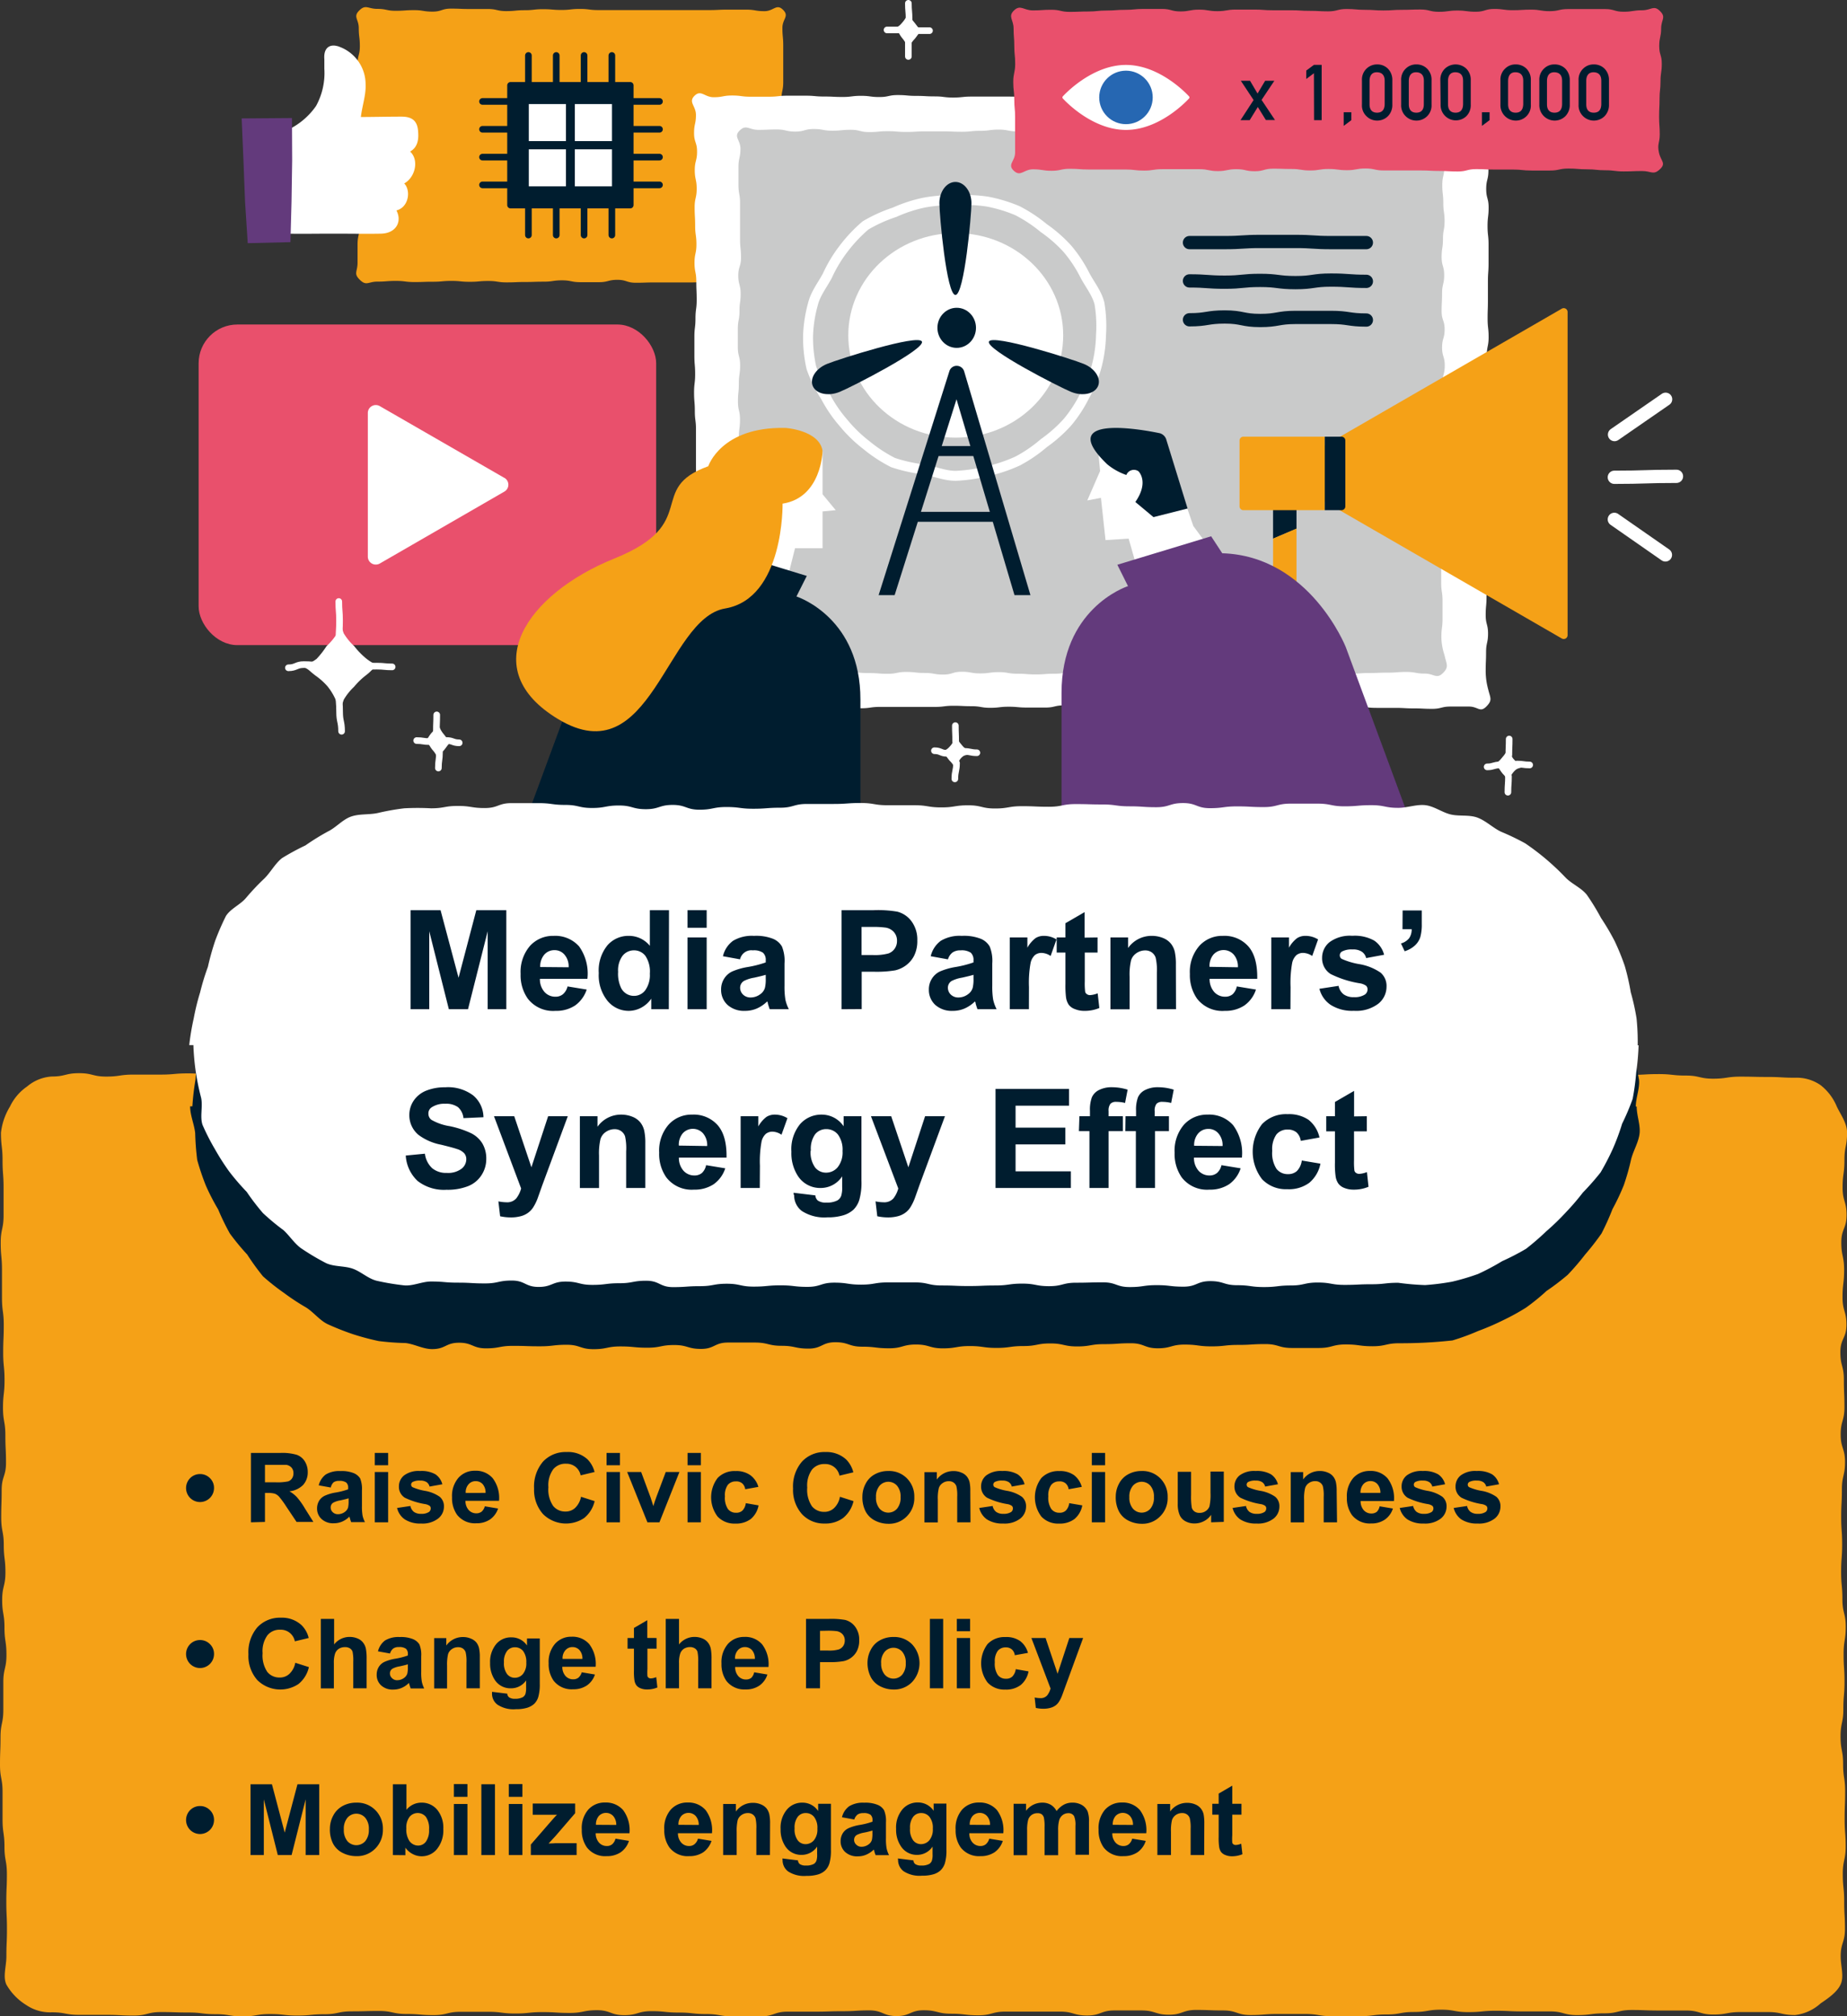 <svg xmlns="http://www.w3.org/2000/svg" viewBox="0 0 289.28 315.8"><rect x="0" y="0" width="289.28" height="315.8" fill="#333333" stroke="none"/><defs><style>.cls-1{fill:#f5a117;}.cls-2,.cls-8{fill:#001d2f;}.cls-11,.cls-13,.cls-2,.cls-4{stroke:#001d2f;}.cls-11,.cls-12,.cls-13,.cls-14,.cls-15,.cls-2,.cls-4{stroke-linecap:round;stroke-linejoin:round;}.cls-15,.cls-2,.cls-4{stroke-width:1.04px;}.cls-3{fill:#fff;}.cls-11,.cls-12,.cls-13,.cls-14,.cls-15,.cls-4,.cls-9{fill:none;}.cls-5{fill:#c9caca;}.cls-6{fill:#e9506c;}.cls-7{fill:#2667b2;stroke:#2667b2;stroke-width:0.48px;}.cls-7,.cls-9{stroke-miterlimit:10;}.cls-12,.cls-14,.cls-15,.cls-9{stroke:#fff;}.cls-9{stroke-width:0.52px;}.cls-10{fill:#633a7c;}.cls-11,.cls-14{stroke-width:2.08px;}.cls-12,.cls-13{stroke-width:1.56px;}</style></defs><title>CTG-4_en</title><g id="Layer_2" data-name="Layer 2"><g id="圖層_1" data-name="圖層 1"><path class="cls-1" d="M122.65,44c-1,1-1.43-.24-2.87-.24s-1.44.3-2.89.3-1.44-.15-2.88-.15-1.45.19-2.89.19-1.44.14-2.89.14-1.44,0-2.88,0-1.44,0-2.89,0-1.44.05-2.88.05-1.45-.46-2.89-.46-1.44.37-2.88.37H90.92c-1.45,0-1.45-.29-2.89-.29s-1.44.21-2.89.21-1.44.05-2.89.05-1.44.06-2.89.06-1.44-.22-2.89-.22-1.44.13-2.89.13S72.14,44,70.7,44s-1.45.13-2.9.13-1.44.05-2.89.05S63.47,44,62,44s-1.45.11-2.89.11-1.72.73-2.75-.28S56,42.57,56,41.16s0-1.41,0-2.83.29-1.41.29-2.82-.12-1.42-.12-2.83S56,31.27,56,29.85s.28-1.41.28-2.82.09-1.41.09-2.83S56,22.79,56,21.37s.1-1.41.1-2.83.27-1.41.27-2.82,0-1.41,0-2.83S56,11.48,56,10.06s.36-1.41.36-2.83-.17-1.41-.17-2.83-.93-1.76.08-2.76,1.36-.25,2.81-.25,1.44.3,2.88.3,1.45-.1,2.89-.1,1.45.23,2.89.23,1.44-.47,2.89-.47,1.44.06,2.88.06h2.88c1.45,0,1.45.33,2.89.33s1.44-.14,2.89-.14,1.44-.16,2.88-.16,1.45.12,2.89.12,1.44-.16,2.89-.16,1.44.18,2.89.18,1.44,0,2.89,0,1.44,0,2.88,0,1.45,0,2.9,0,1.44,0,2.89,0,1.44,0,2.88,0,1.45,0,2.89,0,1.45-.07,2.89-.07,1.45,0,2.9,0,1.44.24,2.89.24,1.87-1.23,2.9-.22-.09,1.42-.09,2.83.13,1.41.13,2.82,0,1.42,0,2.83,0,1.41,0,2.83-.29,1.41-.29,2.82,0,1.42,0,2.83.08,1.41.08,2.83v2.82c0,1.42.16,1.42.16,2.83s-.17,1.42-.17,2.83.25,1.41.25,2.83-.06,1.41-.06,2.83-.25,1.41-.25,2.82a9,9,0,0,0,.44,2.8C123.17,42.58,123.66,43,122.65,44Z"/><rect class="cls-2" x="79.96" y="13.37" width="18.75" height="18.75"/><rect class="cls-3" x="82.82" y="16.3" width="5.82" height="5.8"/><rect class="cls-3" x="82.82" y="23.39" width="5.82" height="5.8"/><rect class="cls-3" x="90.03" y="16.3" width="5.82" height="5.8"/><rect class="cls-3" x="90.03" y="23.39" width="5.82" height="5.8"/><line class="cls-4" x1="99.07" y1="15.89" x2="103.29" y2="15.89"/><line class="cls-4" x1="99.07" y1="20.25" x2="103.29" y2="20.25"/><line class="cls-4" x1="99.07" y1="24.61" x2="103.29" y2="24.61"/><line class="cls-4" x1="99.07" y1="28.96" x2="103.29" y2="28.96"/><line class="cls-4" x1="75.57" y1="15.89" x2="79.79" y2="15.89"/><line class="cls-4" x1="75.57" y1="20.25" x2="79.79" y2="20.25"/><line class="cls-4" x1="75.57" y1="24.61" x2="79.79" y2="24.61"/><line class="cls-4" x1="75.57" y1="28.96" x2="79.79" y2="28.96"/><line class="cls-4" x1="95.83" y1="8.69" x2="95.83" y2="12.92"/><line class="cls-4" x1="91.48" y1="8.69" x2="91.48" y2="12.92"/><line class="cls-4" x1="87.12" y1="8.69" x2="87.12" y2="12.92"/><line class="cls-4" x1="82.76" y1="8.69" x2="82.76" y2="12.92"/><line class="cls-4" x1="95.83" y1="32.59" x2="95.83" y2="36.82"/><line class="cls-4" x1="91.48" y1="32.59" x2="91.48" y2="36.82"/><line class="cls-4" x1="87.12" y1="32.59" x2="87.12" y2="36.82"/><line class="cls-4" x1="82.76" y1="32.59" x2="82.76" y2="36.82"/><path class="cls-3" d="M232.79,110.67c-1,1-1.28,0-2.72,0s-1.44,0-2.88,0-1.44.36-2.89.36-1.44-.07-2.88-.07-1.44-.08-2.88-.08h-2.88c-1.45,0-1.45-.14-2.89-.14s-1.44-.08-2.88-.08-1.44.17-2.88.17-1.45,0-2.89,0-1.44.16-2.88.16-1.44-.4-2.88-.4-1.45,0-2.89,0-1.44,0-2.89,0-1.44.11-2.88.11-1.44.24-2.88.24-1.45-.13-2.89-.13-1.44.09-2.88.09-1.45-.26-2.89-.26-1.44.06-2.88.06-1.45-.15-2.89-.15-1.44,0-2.88,0-1.45-.06-2.89-.06-1.44.34-2.88.34h-2.89c-1.44,0-1.44-.13-2.88-.13s-1.44.17-2.88.17-1.45-.25-2.89-.25-1.44-.07-2.88-.07-1.45.18-2.89.18-1.44,0-2.88,0-1.45,0-2.89,0-1.44,0-2.89,0-1.44.21-2.88.21-1.45-.25-2.89-.25-1.44.3-2.89.3-1.44-.35-2.89-.35-1.44.31-2.88.31-1.45-.3-2.89-.3-1.45,0-2.89,0-1.45,0-2.89,0h-2.89c-1.45,0-1.73,1.06-2.75,0s-.34-1.3-.34-2.75.09-1.45.09-2.9-.15-1.45-.15-2.9.25-1.45.25-2.91-.09-1.45-.09-2.9.11-1.45.11-2.9.18-1.45.18-2.9,0-1.45,0-2.9-.35-1.45-.35-2.9,0-1.45,0-2.9.08-1.45.08-2.9.29-1.45.29-2.9-.09-1.45-.09-2.91,0-1.45,0-2.9,0-1.45,0-2.9-.18-1.45-.18-2.9-.12-1.45-.12-2.89.17-1.45.17-2.9-.12-1.46-.12-2.91,0-1.45,0-2.9.17-1.45.17-2.9.19-1.45.19-2.9-.06-1.45-.06-2.9-.28-1.46-.28-2.91.3-1.45.3-2.9-.2-1.45-.2-2.91-.08-1.45-.08-2.9.32-1.45.32-2.9-.3-1.45-.3-2.91.36-1.45.36-2.9-.47-1.45-.47-2.91S109,19.43,109,18s-1.24-2-.22-3,1.56.23,3,.23,1.44-.27,2.88-.27,1.45.19,2.89.19h2.88c1.44,0,1.44-.16,2.89-.16s1.44,0,2.88,0,1.44.13,2.88.13,1.44.07,2.88.07,1.44-.18,2.89-.18,1.44.19,2.88.19,1.44-.31,2.88-.31,1.45.13,2.89.13,1.44.08,2.88.08,1.44.18,2.89.18,1.44-.15,2.88-.15h5.77c1.44,0,1.44.06,2.89.06s1.44-.15,2.88-.15,1.44-.2,2.88-.2,1.45.16,2.89.16,1.44.23,2.89.23,1.44-.32,2.88-.32,1.44.2,2.89.2H181c1.44,0,1.44.16,2.89.16s1.44-.43,2.88-.43,1.44.19,2.88.19,1.44.16,2.89.16,1.44-.11,2.88-.11h2.89c1.44,0,1.44-.24,2.88-.24s1.45.44,2.89.44,1.44-.1,2.89-.1,1.44,0,2.88,0,1.45-.18,2.89-.18,1.45-.16,2.89-.16,1.44.32,2.89.32,1.44-.26,2.88-.26,1.45.33,2.89.33,1.45-.25,2.89-.25,1.45-.2,2.9-.2S232,14,233,15s.07,1.53.07,3-.4,1.45-.4,2.9.07,1.45.07,2.9.38,1.45.38,2.9-.35,1.45-.35,2.9.38,1.45.38,2.9-.17,1.45-.17,2.9.16,1.45.16,2.9,0,1.45,0,2.91-.1,1.45-.1,2.9,0,1.45,0,2.9-.05,1.45-.05,2.9.16,1.45.16,2.9-.29,1.45-.29,2.9,0,1.45,0,2.9.21,1.45.21,2.9-.36,1.45-.36,2.9.36,1.45.36,2.9.07,1.45.07,2.9-.23,1.45-.23,2.9.22,1.45.22,2.91-.23,1.45-.23,2.9-.17,1.45-.17,2.9.08,1.45.08,2.9.28,1.45.28,2.91-.36,1.45-.36,2.9.09,1.45.09,2.91-.13,1.45-.13,2.9.37,1.45.37,2.9-.31,1.46-.31,2.91-.06,1.45-.06,2.9a10.8,10.8,0,0,0,.38,2.88C233.4,109.33,233.81,109.64,232.79,110.67Z"/><path class="cls-5" d="M226,105.42c-1,1-1.4.09-2.84.09s-1.45-.26-2.9-.26-1.45.11-2.9.11-1.45.06-2.89.06-1.45.1-2.9.1-1.45-.1-2.9-.1-1.45-.2-2.9-.2-1.44.08-2.89.08-1.45.11-2.9.11H197c-1.45,0-1.45.14-2.9.14s-1.45.15-2.89.15-1.45-.44-2.9-.44h-2.9c-1.45,0-1.45.32-2.9.32s-1.45-.28-2.9-.28-1.45.41-2.9.41-1.45-.4-2.9-.4-1.45,0-2.9,0-1.44,0-2.89,0-1.45.22-2.9.22-1.45.11-2.89.11-1.45-.11-2.9-.11-1.45-.25-2.9-.25-1.45.2-2.9.2-1.45-.26-2.9-.26-1.45.44-2.9.44-1.45-.25-2.9-.25-1.45-.16-2.9-.16-1.45.29-2.9.29-1.45-.11-2.9-.11-1.45-.12-2.9-.12-1.45.25-2.9.25-1.45-.4-2.9-.4-1.45.29-2.9.29-1.46-.24-2.91-.24-1.45,0-2.91,0-1.94,1.27-3,.25.28-1.5.28-2.92-.31-1.41-.31-2.83.09-1.41.09-2.83-.19-1.42-.19-2.83,0-1.42,0-2.84.35-1.41.35-2.83-.09-1.42-.09-2.83-.12-1.42-.12-2.84-.14-1.41-.14-2.83,0-1.42,0-2.83.39-1.42.39-2.84-.07-1.41-.07-2.83-.18-1.42-.18-2.83.18-1.42.18-2.83-.32-1.42-.32-2.83.14-1.42.14-2.84.2-1.41.2-2.83-.36-1.42-.36-2.84,0-1.41,0-2.83.26-1.42.26-2.83S116,47.39,116,46s-.37-1.42-.37-2.83.43-1.42.43-2.84-.15-1.42-.15-2.84,0-1.42,0-2.83,0-1.42,0-2.84-.25-1.42-.25-2.84,0-1.42,0-2.83.31-1.43.31-2.85-1.13-1.86-.12-2.86,1.46-.1,2.91-.1,1.45-.06,2.9-.06,1.44.33,2.89.33,1.45-.4,2.9-.4,1.45.26,2.9.26,1.45-.14,2.9-.14,1.44.36,2.89.36,1.45-.14,2.9-.14,1.45.12,2.9.12,1.45-.09,2.9-.09,1.44,0,2.89,0,1.45.06,2.9.06,1.45-.15,2.9-.15,1.45-.19,2.9-.19,1.45.28,2.9.28,1.45-.24,2.9-.24,1.44-.09,2.89-.09,1.45,0,2.9,0,1.45.17,2.9.17,1.45,0,2.9,0,1.45.26,2.9.26,1.44-.4,2.89-.4,1.45.32,2.9.32,1.45-.32,2.9-.32h5.79c1.45,0,1.45.21,2.9.21s1.45.23,2.9.23,1.45-.12,2.9-.12,1.45.05,2.9.05,1.46-.28,2.91-.28,1.45-.12,2.9-.12,1.45.18,2.9.18,1.45.26,2.9.26,1.45-.11,2.9-.11,1.45-.07,2.9-.07,1.46-.1,2.91-.1,1.75-.84,2.8.18.29,1.3.29,2.71,0,1.42,0,2.84-.32,1.41-.32,2.83.16,1.42.16,2.83.2,1.42.2,2.84S226,36,226,37.43s-.21,1.42-.21,2.83.4,1.42.4,2.84-.33,1.41-.33,2.83-.07,1.42-.07,2.83.47,1.42.47,2.84-.4,1.41-.4,2.83.42,1.42.42,2.83-.37,1.42-.37,2.83.22,1.42.22,2.83,0,1.42,0,2.84-.34,1.41-.34,2.83S226,70,226,71.42s.19,1.42.19,2.84-.44,1.42-.44,2.83.42,1.42.42,2.84-.3,1.42-.3,2.83.07,1.42.07,2.84-.22,1.42-.22,2.84,0,1.41,0,2.83.21,1.42.21,2.84,0,1.42,0,2.84-.18,1.41-.18,2.83a9.25,9.25,0,0,0,.48,2.8C226.53,104,227,104.43,226,105.42Z"/><path class="cls-6" d="M260,26.49c-1.05,1-1.35.3-2.8.3s-1.44.06-2.89.06-1.44-.18-2.88-.18-1.45-.15-2.89-.15-1.45-.12-2.89-.12-1.45.31-2.89.31-1.45,0-2.89,0-1.45-.15-2.89-.15H234.1c-1.45,0-1.45-.07-2.9-.07s-1.44.37-2.89.37-1.44-.08-2.89-.08-1.44-.08-2.89-.08-1.44,0-2.89,0-1.44,0-2.89,0-1.45-.31-2.89-.31-1.45.27-2.89.27-1.45-.19-2.89-.19-1.44.23-2.89.23-1.44-.23-2.89-.23-1.44-.05-2.89-.05-1.44.4-2.89.4-1.44-.32-2.89-.32-1.45.3-2.89.3-1.45-.3-2.9-.3-1.44,0-2.89,0-1.44,0-2.89,0-1.45.22-2.89.22-1.45-.17-2.9-.17-1.44,0-2.89,0-1.45,0-2.89,0-1.45-.11-2.9-.11-1.45.31-2.89.31-1.45-.23-2.91-.23-1.93,1.23-3,.23.2-1.47.2-2.85,0-1.39,0-2.77,0-1.38,0-2.77-.13-1.38-.13-2.76-.16-1.39-.16-2.77S159,11.37,159,10s-.14-1.39-.14-2.77-.11-1.39-.11-2.77-.93-1.87.07-2.83,1.5,0,2.95,0,1.44-.1,2.89-.1,1.44.33,2.88.33,1.45-.06,2.89-.06,1.45-.15,2.89-.15,1.45-.11,2.89-.11,1.45-.14,2.89-.14,1.45,0,2.89,0,1.45.39,2.89.39,1.45-.28,2.9-.28,1.44.24,2.89.24,1.44-.25,2.89-.25,1.44,0,2.89,0,1.44.11,2.89.11,1.44,0,2.89,0,1.45.09,2.89.09,1.45.08,2.89.08,1.45-.37,2.89-.37,1.44.13,2.89.13,1.44.1,2.89.1,1.44-.1,2.89-.1,1.44-.05,2.89-.05,1.44.36,2.89.36,1.45-.2,2.89-.2,1.45.19,2.9.19,1.44-.44,2.89-.44,1.44.2,2.89.2,1.45-.09,2.89-.09,1.45.24,2.9.24,1.44-.33,2.89-.33,1.45,0,2.89,0h2.9c1.45,0,1.45.42,2.89.42s1.46-.23,2.91-.23S259,.74,260,1.74s.17,1.32.17,2.7-.3,1.38-.3,2.77.4,1.38.4,2.77-.2,1.38-.2,2.76-.15,1.39-.15,2.77-.07,1.38-.07,2.77.1,1.38.1,2.77-.41,1.46-.13,2.82S261,25.53,260,26.49Z"/><rect class="cls-6" x="31.11" y="50.83" width="71.66" height="50.22" rx="6.07"/><path class="cls-3" d="M79,74.86,59.48,63.61a1.25,1.25,0,0,0-1.24,0,1.23,1.23,0,0,0-.63,1.07V87.19a1.24,1.24,0,0,0,.63,1.08,1.22,1.22,0,0,0,.62.16,1.25,1.25,0,0,0,.62-.16L79,77a1.24,1.24,0,0,0,0-2.15Z"/><path class="cls-3" d="M186.24,15.11c-.18-.2-4.49-4.94-9.89-4.94s-9.72,4.74-9.9,4.94a.24.24,0,0,0,0,.3c.18.2,4.49,4.94,9.9,4.94s9.71-4.74,9.89-4.94A.24.24,0,0,0,186.24,15.11Z"/><circle class="cls-7" cx="176.35" cy="15.26" r="3.95"/><path class="cls-8" d="M194.34,12.65h1.44l1.18,2,1.19-2h1.44l-2,3,2.1,3.15h-1.43L197,16.76l-1.27,2.06h-1.44l2.05-3.15Z"/><path class="cls-8" d="M205.79,11.47l-1.2.9V11.05l1.2-.89H207v8.66h-1.19Z"/><path class="cls-8" d="M210.45,17.58h1.2v1.24l-1.2.9Z"/><path class="cls-8" d="M213.31,12.57a2.36,2.36,0,0,1,2.37-2.48,2.34,2.34,0,0,1,1.67.64,2.48,2.48,0,0,1,.72,1.84v3.82a2.48,2.48,0,0,1-.72,1.84,2.4,2.4,0,0,1-1.67.66,2.36,2.36,0,0,1-1.63-.66,2.31,2.31,0,0,1-.74-1.83Zm3.56.08c0-.87-.42-1.31-1.19-1.33s-1.16.46-1.18,1.33v3.68c0,.87.41,1.32,1.18,1.32s1.17-.45,1.19-1.32Z"/><path class="cls-8" d="M219.45,12.57a2.35,2.35,0,0,1,.74-1.84,2.3,2.3,0,0,1,1.64-.64,2.33,2.33,0,0,1,1.66.64,2.41,2.41,0,0,1,.72,1.84v3.82a2.36,2.36,0,0,1-2.38,2.5,2.37,2.37,0,0,1-1.64-.66,2.34,2.34,0,0,1-.74-1.83Zm3.56.08c0-.87-.42-1.31-1.18-1.33s-1.17.46-1.18,1.33v3.68c0,.87.41,1.32,1.18,1.32S223,17.2,223,16.33Z"/><path class="cls-8" d="M225.59,12.57a2.38,2.38,0,0,1,.74-1.84,2.45,2.45,0,0,1,3.3,0,2.41,2.41,0,0,1,.72,1.84v3.82a2.41,2.41,0,0,1-.72,1.84,2.39,2.39,0,0,1-4-1.83Zm3.56.08c0-.87-.41-1.31-1.18-1.33s-1.17.46-1.18,1.33v3.68c0,.87.41,1.32,1.18,1.32s1.16-.45,1.18-1.32Z"/><path class="cls-8" d="M232.1,17.58h1.2v1.24l-1.2.9Z"/><path class="cls-8" d="M235,12.57a2.35,2.35,0,0,1,.75-1.84,2.28,2.28,0,0,1,1.63-.64,2.36,2.36,0,0,1,1.67.64,2.44,2.44,0,0,1,.71,1.84v3.82a2.35,2.35,0,0,1-2.38,2.5A2.41,2.41,0,0,1,235,16.4Zm3.57.08c0-.87-.42-1.31-1.19-1.33s-1.16.46-1.18,1.33v3.68c0,.87.41,1.32,1.18,1.32s1.16-.45,1.19-1.32Z"/><path class="cls-8" d="M241.09,12.57a2.35,2.35,0,0,1,.75-1.84,2.28,2.28,0,0,1,1.63-.64,2.34,2.34,0,0,1,1.67.64,2.48,2.48,0,0,1,.72,1.84v3.82a2.48,2.48,0,0,1-.72,1.84,2.4,2.4,0,0,1-1.67.66,2.41,2.41,0,0,1-2.38-2.49Zm3.57.08c0-.87-.42-1.31-1.19-1.33s-1.16.46-1.18,1.33v3.68c0,.87.41,1.32,1.18,1.32s1.17-.45,1.19-1.32Z"/><path class="cls-8" d="M247.24,12.57a2.35,2.35,0,0,1,.74-1.84,2.3,2.3,0,0,1,1.64-.64,2.33,2.33,0,0,1,1.66.64,2.48,2.48,0,0,1,.72,1.84v3.82a2.48,2.48,0,0,1-.72,1.84,2.4,2.4,0,0,1-1.66.66,2.37,2.37,0,0,1-1.64-.66,2.34,2.34,0,0,1-.74-1.83Zm3.56.08c0-.87-.42-1.31-1.18-1.33s-1.17.46-1.18,1.33v3.68c0,.87.4,1.32,1.18,1.32s1.16-.45,1.18-1.32Z"/><path class="cls-3" d="M56.23,18.59c2.12,0,4.43-.06,6.66-.06,1.53,0,2.19.58,2.32,1.9s0,2.44-1.08,3.07a3.89,3.89,0,0,1-.41.17c1.9,1.19,1,4.4-.93,5,1.4.73,1.13,3.9-1.12,4.1,1.14,1.68.3,3.52-2,3.57-2.06.05-4.75,0-7.45,0s-5.16.05-7.23,0c-.93-2.46.06-2.54.1-5.18s-.34-2.64-.3-5.27-.56-2.75.26-5.25a11.48,11.48,0,0,0,4.67-3.9,11,11,0,0,0,1.34-6c0-.49,0-1,0-1.48-.13-1.57.65-2.25,2.11-1.65A6,6,0,0,1,57,13.19C57.09,14.89,56.4,16.72,56.23,18.59Z"/><path class="cls-9" d="M56.23,18.59c2.12,0,4.43-.06,6.66-.06,1.53,0,2.19.58,2.32,1.9s0,2.44-1.08,3.07a3.89,3.89,0,0,1-.41.17c1.9,1.19,1,4.4-.93,5,1.4.73,1.13,3.9-1.12,4.1,1.14,1.68.3,3.52-2,3.57-2.06.05-4.75,0-7.45,0s-5.16.05-7.23,0c-.93-2.46.06-2.54.1-5.18s-.34-2.64-.3-5.27-.56-2.75.26-5.25a11.48,11.48,0,0,0,4.67-3.9,11,11,0,0,0,1.34-6c0-.49,0-1,0-1.48-.13-1.57.65-2.25,2.11-1.65A6,6,0,0,1,57,13.19C57.09,14.89,56.4,16.72,56.23,18.59Z"/><polygon class="cls-10" points="45.49 37.93 38.8 38.09 38.38 31.59 38.13 25.12 37.85 18.55 45.73 18.49 45.76 25.11 45.66 31.57 45.49 37.93"/><path class="cls-11" d="M186.3,38h5.53c2.77,0,2.77-.18,5.54-.18s2.77,0,5.54,0,2.77.18,5.54.18S211.23,38,214,38"/><path class="cls-11" d="M186.3,44c2.76,0,2.76.2,5.53.2s2.77-.28,5.54-.28,2.77.35,5.54.35,2.77-.4,5.54-.4,2.78.2,5.55.2"/><path class="cls-11" d="M186.3,50.09c2.76,0,2.76-.44,5.53-.44s2.77.55,5.54.55,2.77-.48,5.54-.48,2.77,0,5.54,0,2.78.41,5.55.41"/><ellipse class="cls-3" cx="149.69" cy="52.53" rx="16.83" ry="16.02"/><path class="cls-12" d="M172.44,52.53a20.93,20.93,0,0,1-.7,4.91A20.68,20.68,0,0,1,169.88,62a20.93,20.93,0,0,1-2.69,4.13,22.2,22.2,0,0,1-3.69,3.27,22.43,22.43,0,0,1-4.09,2.8,23.82,23.82,0,0,1-4.74,1.6,24.72,24.72,0,0,1-5,.73c-1.7,0-3.32-.7-4.91-1a23.73,23.73,0,0,1-4.9-1.08,22.94,22.94,0,0,1-4.19-2.75,22.12,22.12,0,0,1-3.57-3.47,21.23,21.23,0,0,1-2.8-4.1,21.31,21.31,0,0,1-2.22-4.52,21.59,21.59,0,0,1-.52-5,21.12,21.12,0,0,1,.77-5c.4-1.63,1.5-3,2.26-4.44a21.7,21.7,0,0,1,2.54-4.22,23.19,23.19,0,0,1,3.43-3.64,22.91,22.91,0,0,1,4.55-2.06,22.2,22.2,0,0,1,4.67-1.52,23.2,23.2,0,0,1,4.89-.36,23.67,23.67,0,0,1,4.93.2A23.21,23.21,0,0,1,159.35,33a22.91,22.91,0,0,1,4.13,2.73,21.66,21.66,0,0,1,3.7,3.24,20.93,20.93,0,0,1,2.72,4.11c.76,1.46,1.9,2.83,2.3,4.46A21.4,21.4,0,0,1,172.44,52.53Z"/><path class="cls-8" d="M152.15,31.83c0,1.84-1.12,14.37-2.51,14.37s-2.51-12.53-2.51-14.37,1.12-3.33,2.51-3.33S152.15,30,152.15,31.83Z"/><ellipse class="cls-8" cx="149.84" cy="51.35" rx="3.02" ry="3.14"/><path class="cls-8" d="M129.54,57c1.77-.73,14.3-4.72,14.85-3.5s-11.09,7.16-12.87,7.88-3.65.34-4.2-.87S127.76,57.72,129.54,57Z"/><path class="cls-8" d="M169.74,57c-1.77-.73-14.3-4.72-14.85-3.5s11.09,7.16,12.86,7.88,3.66.34,4.21-.87S171.52,57.72,169.74,57Z"/><path class="cls-8" d="M151,58.14a1.22,1.22,0,0,0-1.15-.84h0a1.19,1.19,0,0,0-1.15.82l-11.09,35.1h2.51l9.69-30.68,9.08,30.68h2.5Z"/><line class="cls-13" x1="145.98" y1="70.65" x2="152.93" y2="70.65"/><line class="cls-13" x1="142.91" y1="80.95" x2="155.87" y2="80.95"/><path class="cls-8" d="M203.06,77.12a.81.81,0,0,0-.81-.81H200.2a.81.81,0,0,0-.81.81v7.25l3.67-1.54Z"/><path class="cls-1" d="M199.39,84.37V95.79a.81.81,0,0,0,.81.81h2.05a.81.81,0,0,0,.81-.81v-13Z"/><path class="cls-1" d="M245.22,48.35a.61.61,0,0,0-.61,0L200.74,73.68a.6.6,0,0,0,0,1l43.87,25.33a.68.68,0,0,0,.31.08.64.64,0,0,0,.3-.08.6.6,0,0,0,.3-.53V48.87A.6.6,0,0,0,245.22,48.35Z"/><path class="cls-1" d="M194.74,68.4a.6.6,0,0,0-.6.6V79.3a.6.6,0,0,0,.6.61h12.75V68.4Z"/><path class="cls-8" d="M210.11,68.4h-2.62V79.91h2.62a.6.6,0,0,0,.6-.61V69A.6.6,0,0,0,210.11,68.4Z"/><path class="cls-14" d="M252.84,74.76c4.86,0,4.86-.15,9.73-.15"/><path class="cls-14" d="M252.84,81.35c4,2.78,4,2.79,8,5.57"/><path class="cls-14" d="M260.87,62.54c-4,2.78-4,2.75-8,5.53"/><polygon class="cls-3" points="128.83 77.42 128.83 70.65 119.61 70.65 114.89 84.37 110.93 89.75 122.67 93.22 124.52 85.87 128.83 85.87 128.83 80.11 130.89 79.91 128.83 77.42"/><path class="cls-8" d="M124.74,93.43l1.62-3.22-14.15-4.34-1.68,2.56c-13.18.41-18.62,14.14-18.62,14.14l-9.85,26.7,52.7,6.32v-26C134.78,97,125.32,93.62,124.74,93.43Z"/><path class="cls-1" d="M128.83,70.65s-.14,7.29-6.26,8.24c0,0,.26,14.86-9,16.42S102,121.39,87.47,112.67C74.35,104.82,82.53,93,96.21,87.49s4.9-10.94,14.72-14.46c0,0,2-6.2,12-6C123,67,128.37,67.39,128.83,70.65Z"/><polygon class="cls-3" points="172.3 73.78 171.81 68.56 182.01 68.15 186.9 82.39 191.02 87.99 178.83 91.59 176.77 84.37 173.15 84.6 172.43 77.98 170.29 78.39 172.3 73.78"/><path class="cls-10" d="M176.67,91.81,175,88.46,189.69,84l1.74,2.66c13.69.42,19.34,14.68,19.34,14.68L221,129l-54.74,6.56v-27C166.25,95.51,176.07,92,176.67,91.81Z"/><path class="cls-8" d="M181.69,67.87s-17.3-3.83-8.28,4.85a9.6,9.6,0,0,0,3,1.68,1.27,1.27,0,0,1,1.89-.59s1.74,1.62-.48,4.82L180.66,81,186,79.65l-3.37-10.91A1.51,1.51,0,0,0,181.69,67.87Z"/><path class="cls-3" d="M59.33,104.26A6.67,6.67,0,0,1,57.18,103a12.06,12.06,0,0,1-1.72-1.81,8.94,8.94,0,0,1-1.63-2,9.45,9.45,0,0,1-.53-2.54,9.86,9.86,0,0,1-.5,2.55,9.3,9.3,0,0,1-1.65,2,13.77,13.77,0,0,1-1.56,2c-1.18.9-1.21.44-2.36,1,0,0,.29.14.29.18s-.22-.07-.19,0c1.16.52.9.54,2.08,1.44a10.53,10.53,0,0,1,1.88,1.68,9.24,9.24,0,0,1,1.3,2.15,9.39,9.39,0,0,1,.71,2.49,9.43,9.43,0,0,1,.55-2.56,9,9,0,0,1,1.6-2,11.55,11.55,0,0,1,1.78-1.74c1.18-.89.87-1,2-1.51,0,0,0,.22.07.19S59.37,104.27,59.33,104.26Z"/><path class="cls-15" d="M50,104.2c-1.2,0-1.2-.1-2.41-.1s-1.21.5-2.42.5"/><path class="cls-15" d="M61.42,104.46c-1.21,0-1.21-.12-2.42-.12s-1.21.07-2.41.07"/><path class="cls-15" d="M53.09,100.22c0-1.52.09-1.52.09-3s-.12-1.51-.12-3"/><path class="cls-15" d="M53.5,114.54c0-1.52-.31-1.52-.31-3s-.12-1.52-.12-3"/><path class="cls-3" d="M144.68,4.76c-1-.41-.84-.48-1.56-1.35a3.76,3.76,0,0,1-.85-1.88,3.68,3.68,0,0,1-.85,1.88c-.72.87-.72.7-1.67,1.11,0,0,.13.14.13.16a1.62,1.62,0,0,1,0-.2c1,.41.74.65,1.45,1.52a4,4,0,0,1,.91,2,3.82,3.82,0,0,1,1-1.88c.72-.87.53-.94,1.47-1.34,0,0,0-.05,0,0S144.7,4.76,144.68,4.76Z"/><path class="cls-15" d="M140.93,4.69c-1,0-1,0-2,0"/><path class="cls-15" d="M145.58,4.8c-1,0-1,0-2,0"/><path class="cls-15" d="M142.38,3c0-1.24-.11-1.24-.11-2.48"/><path class="cls-15" d="M142.27,8.84c0-1.24,0-1.24,0-2.47"/><path class="cls-3" d="M238.78,119.77c-.95-.41-1.1-.12-1.82-1a4.49,4.49,0,0,1-.7-2.07,3.71,3.71,0,0,1-.93,1.88c-.71.87-.65.72-1.6,1.13,0,0,.06.19.06.2s.08-.14.09-.14c1,.41.78.58,1.5,1.45a3,3,0,0,1,.88,1.63,3.38,3.38,0,0,1,.69-1.8c.71-.87.86-.6,1.81-1,0,0-.25-.2-.24-.21S238.79,119.77,238.78,119.77Z"/><path class="cls-15" d="M234.92,119.82c-1,0-1,.3-2,.3"/><path class="cls-15" d="M239.58,119.82c-1,0-1-.14-2-.14"/><path class="cls-15" d="M236.32,118.24c0-1.24.05-1.24.05-2.48"/><path class="cls-15" d="M236.17,124.09c0-1.24.09-1.24.09-2.48"/><path class="cls-3" d="M152.22,117.63c-.95-.4-1-.19-1.69-1.07a3.37,3.37,0,0,1-.84-1.79,3.66,3.66,0,0,1-.71,1.9c-.72.87-.79.73-1.74,1.13,0,0,0,0,0,0s0,0,0,0c.95.41.77.48,1.49,1.35a3.35,3.35,0,0,1,1,1.76,4.06,4.06,0,0,1,.65-2c.72-.87.94-.48,1.89-.89,0,0-.13-.2-.12-.21S152.24,117.64,152.22,117.63Z"/><path class="cls-15" d="M148.35,118c-1,0-1-.41-2-.41"/><path class="cls-15" d="M153,117.91c-1,0-1-.21-2-.21"/><path class="cls-15" d="M149.68,116.14c0-1.24-.05-1.24-.05-2.48"/><path class="cls-15" d="M149.55,122c0-1.24.26-1.24.26-2.48"/><path class="cls-3" d="M71,116.26c-1-.4-.86-.49-1.58-1.36A3.87,3.87,0,0,1,68.6,113a3.56,3.56,0,0,1-1,1.78c-.72.87-.48,1-1.43,1.42,0,0,.11,0,.11,0s0-.22,0-.21c1,.41.77.63,1.48,1.5a3.4,3.4,0,0,1,.87,1.79,3.36,3.36,0,0,1,.9-1.77c.72-.87.57-1,1.52-1.38,0,0,0,.07,0,.09S71,116.27,71,116.26Z"/><path class="cls-15" d="M67.26,116.16c-1,0-1-.16-2-.16"/><path class="cls-15" d="M71.92,116.35c-1,0-1-.36-2-.36"/><path class="cls-15" d="M68.35,114.46c0-1.24.05-1.24.05-2.48"/><path class="cls-15" d="M68.66,120.3c0-1.24.17-1.24.17-2.47"/><path class="cls-1" d="M281.14,315.63c-2.13,0-2.13-.47-4.26-.47s-2.14,0-4.27,0-2.13.39-4.26.39-2.14-.63-4.27-.63-2.13,0-4.26,0-2.13-.08-4.27-.08-2.13.52-4.26.52-2.13.28-4.27.28-2.13-.58-4.26-.58h-4.27c-2.13,0-2.13-.1-4.26-.1s-2.13.21-4.27.21-2.13-.38-4.26-.38-2.13.36-4.27.36-2.13.39-4.26.39-2.13.27-4.27.27-2.13,0-4.26,0-2.13-.35-4.27-.35h-4.26c-2.13,0-2.13.17-4.26.17s-2.13-.72-4.26-.72-2.13-.08-4.26-.08-2.13.75-4.26.75-2.13-.67-4.27-.67h-4.26c-2.13,0-2.13.79-4.27.79s-2.13-.61-4.26-.61h-4.26c-2.13,0-2.13,0-4.26,0s-2.14.58-4.27.58-2.13-.25-4.26-.25-2.14-.54-4.27-.54-2.13.91-4.26.91-2.13-.89-4.27-.89-2.13.13-4.26.13-2.14.07-4.27.07-2.13,0-4.26,0-2.14.74-4.27.74h-4.27c-2.13,0-2.13-.37-4.26-.37s-2.14-.23-4.27-.23-2.13-.22-4.27-.22-2.13.63-4.26.63-2.14-.78-4.27-.78-2.14.43-4.27.43-2.13-.13-4.27-.13-2.13.22-4.26.22-2.14-.27-4.27-.27H72.16c-2.13,0-2.13.52-4.27.52s-2.13-.18-4.26-.18-2.14-.47-4.27-.47-2.13.06-4.27.06-2.13.45-4.26.45-2.14.21-4.27.21-2.14-.24-4.27-.24-2.14.37-4.27.37-2.14-.35-4.27-.35-2.14-.26-4.27-.26-2.14-.07-4.27-.07-2.14.55-4.27.55-2.14-.11-4.28-.11-2.13,0-4.27,0-2.14-.4-4.28-.4a6.66,6.66,0,0,1-4-1.14A9,9,0,0,1,1,310.85c-.58-1.24,0-2.87,0-4.38,0-2.15.09-2.15.09-4.3s-.1-2.15-.1-4.3.09-2.15.09-4.3-.38-2.15-.38-4.29S.4,287.12.4,285v-4.29c0-2.15-.4-2.15-.4-4.3s.08-2.15.08-4.3.44-2.15.44-4.3,0-2.15,0-4.3.49-2.15.49-4.3-.31-2.15-.31-4.3-.36-2.15-.36-4.3.51-2.15.51-4.31S.59,244.12.59,242s-.4-2.15-.4-4.3.07-2.15.07-4.29.68-2.15.68-4.3-.1-2.15-.1-4.3-.37-2.15-.37-4.3.24-2.15.24-4.3S.5,214,.5,211.87s.09-2.15.09-4.3-.28-2.15-.28-4.3,0-2.15,0-4.31-.2-2.15-.2-4.3.45-2.15.45-4.3,0-2.16,0-4.31S.4,183.9.4,181.74s-.25-2.15-.25-4.31a10,10,0,0,1,1.41-4.1,8,8,0,0,1,2.69-3.15,6.62,6.62,0,0,1,3.86-1.56c2.13,0,2.13-.52,4.27-.52s2.13.53,4.26.53,2.13-.31,4.26-.31h4.27c2.13,0,2.13-.19,4.26-.19s2.13.23,4.27.23,2.13.46,4.26.46,2.14-.69,4.27-.69,2.13.66,4.26.66,2.13-.22,4.27-.22,2.13.06,4.26.06,2.13.23,4.27.23,2.13.07,4.26.07,2.13-.42,4.27-.42,2.13-.41,4.26-.41,2.13,1,4.27,1,2.13-1,4.26-1,2.14.21,4.27.21,2.13-.09,4.26-.09,2.13.2,4.26.2,2.13.71,4.26.71,2.13-.49,4.26-.49,2.13.22,4.26.22,2.13-.16,4.27-.16,2.13-.59,4.26-.59,2.13.59,4.27.59,2.13-.46,4.26-.46,2.13-.17,4.26-.17,2.13.86,4.26.86,2.14-.72,4.27-.72,2.13.62,4.27.62,2.13-.25,4.26-.25,2.13.45,4.26.45,2.14-.27,4.27-.27,2.13.1,4.27.1,2.13.13,4.26.13,2.13-.86,4.27-.86,2.13.08,4.26.08,2.14.5,4.27.5,2.13.17,4.26.17,2.14-.8,4.27-.8,2.13.35,4.27.35,2.13.16,4.26.16,2.14.34,4.27.34,2.14-.07,4.27-.07,2.13-.4,4.27-.4l4.26,0c2.14,0,2.14.64,4.27.64s2.14-1,4.27-1,2.14.77,4.27.77,2.13-.74,4.26-.74,2.14.83,4.27.83,2.13.08,4.27.08,2.13-.15,4.27-.15,2.13-.58,4.26-.58,2.14-.21,4.27-.21,2.14.44,4.27.44,2.14-.18,4.27-.18,2.14-.12,4.27-.12,2.14.23,4.27.23,2.14.49,4.27.49,2.14-.32,4.28-.32,2.14.05,4.27.05,2.14.12,4.28.12a6.59,6.59,0,0,1,4,1.16,8.26,8.26,0,0,1,2.54,3.35c.58,1.24,1.61,2.58,1.61,4.09,0,2.15-.41,2.15-.41,4.3s-.29,2.15-.29,4.3.62,2.15.62,4.3-.82,2.15-.82,4.3.44,2.15.44,4.3-.25,2.15-.25,4.3.61,2.14.61,4.29-.95,2.15-.95,4.31.55,2.14.55,4.29.09,2.15.09,4.31-.59,2.14-.59,4.29.68,2.16.68,4.31-.49,2.15-.49,4.3-.11,2.15-.11,4.3.15,2.15.15,4.3-.16,2.15-.16,4.3.2,2.15.2,4.29.52,2.16.52,4.31-.33,2.14-.33,4.29.14,2.15.14,4.31-.18,2.15-.18,4.3-.44,2.15-.44,4.3.4,2.15.4,4.3.32,2.15.32,4.3-.08,2.16-.08,4.31.16,2.15.16,4.3-.45,2.15-.45,4.3.22,2.16.22,4.31.12,2.16.12,4.31-.67,2.16-.67,4.31c0,1.51.56,3.13,0,4.37s-2,2.21-3.16,3A7.19,7.19,0,0,1,281.14,315.63Z"/><path class="cls-8" d="M219.17,210.4c-2.1,0-2.1.47-4.2.47s-2.1-.28-4.21-.28-2.1.55-4.2.55h-4.21c-2.1,0-2.1-.61-4.2-.61s-2.1.13-4.21.13-2.1.23-4.2.23-2.11-.28-4.21-.28-2.1.58-4.2.58-2.11-.79-4.21-.79-2.1.14-4.21.14-2.1.36-4.2.36-2.11-.47-4.21-.47-2.1.41-4.21.41-2.1.29-4.21.29-2.1-.29-4.2-.29-2.11.36-4.21.36-2.11-.6-4.21-.6-2.1.59-4.21.59-2.1-.25-4.21-.25-2.1-.7-4.2-.7-2.11,1-4.21,1-2.11-.44-4.21-.44-2.1-.51-4.2-.51-2.11,0-4.21,0-2.11,1-4.21,1-2.1-.61-4.21-.61-2.1.42-4.21.42-2.1-.2-4.21-.2-2.1.43-4.21.43-2.1-.69-4.21-.69-2.1.24-4.21.24-2.11-.07-4.21-.07-2.11.39-4.21.39-2.11-.88-4.22-.88-2.11,1-4.22,1c-1.42,0-2.79-.8-4.16-.95a41.07,41.07,0,0,1-4.2-.31,39.46,39.46,0,0,1-4.08-1.09,41.71,41.71,0,0,1-3.93-1.56c-1.26-.61-2.17-1.85-3.35-2.6a35.4,35.4,0,0,1-3.48-2.29,34.81,34.81,0,0,1-3.29-2.6,38.5,38.5,0,0,1-2.47-3.41A37.5,37.5,0,0,1,36,193.21a37.49,37.49,0,0,1-1.83-3.77,34.77,34.77,0,0,1-1.93-3.74,39.16,39.16,0,0,1-1.35-4,41.89,41.89,0,0,1-.32-4.22c-.15-1.38-.79-2.77-.79-4.19h.35a38.27,38.27,0,0,1,.49-4.17,37.88,37.88,0,0,1,.49-4.18,36.71,36.71,0,0,1,1.17-4,40.3,40.3,0,0,1,1.59-3.9,37.9,37.9,0,0,1,2-3.7c.75-1.18,2-2,2.9-3.06s1.36-2.52,2.35-3.51A38.14,38.14,0,0,1,44.31,144a36.13,36.13,0,0,1,3.34-2.57,37.19,37.19,0,0,1,3.91-1.59A35.25,35.25,0,0,1,55.33,138a42.15,42.15,0,0,1,8.12-2.28,40.38,40.38,0,0,1,4.23.16c2.1,0,2.1-.16,4.2-.16s2.11.34,4.21.34,2.1-.44,4.21-.44l4.2,0c2.1,0,2.1.49,4.21.49s2.1-.31,4.2-.31,2.11.09,4.21.09,2.1-.29,4.2-.29,2.11.1,4.21.1,2.1.32,4.21.32,2.1-.18,4.2-.18,2.11-.34,4.21-.34,2.1.66,4.21.66,2.1-.09,4.2-.09,2.11-.65,4.21-.65,2.11.63,4.21.63,2.1-.3,4.21-.3,2.1.53,4.21.53,2.1-.68,4.2-.68,2.11.63,4.21.63,2.11-.44,4.21-.44,2.1.16,4.21.16,2.1.4,4.2.4,2.11-.08,4.21-.08,2.1-.43,4.21-.43,2.1-.3,4.21-.3,2.1.13,4.2.13,2.11.65,4.21.65,2.11-.3,4.21-.3,2.11-.14,4.21-.14,2.11.25,4.22.25,2.1-.19,4.21-.19,2.1-.28,4.21-.28,2.1.39,4.21.39,2.11-.17,4.22-.17,2.11-.13,4.21-.13a37.66,37.66,0,0,1,4.24-.06c1.41.15,2.65,1.2,4,1.51s3-.17,4.29.29a38.6,38.6,0,0,1,3.71,2.08,36.7,36.7,0,0,1,3.91,1.66c1.19.74,2,2.1,3.06,3a37.71,37.71,0,0,1,3.33,2.56,39.91,39.91,0,0,1,2.87,3.09,38.15,38.15,0,0,1,2.46,3.43,39,39,0,0,1,1.77,3.82,37.84,37.84,0,0,1,1.23,4A35.69,35.69,0,0,1,255.7,165a35.19,35.19,0,0,1,1,4.11c.15,1.37-.5,2.81-.5,4.22h.14c0,1.42.61,2.87.45,4.24s-1,2.7-1.33,4.05a36.83,36.83,0,0,1-1.13,4,35,35,0,0,1-1.78,3.77,39.75,39.75,0,0,1-1.72,3.82,40.57,40.57,0,0,1-2.57,3.3,39.17,39.17,0,0,1-2.72,3.17,37.24,37.24,0,0,1-3.32,2.53,33.84,33.84,0,0,1-3.24,2.63,36,36,0,0,1-3.65,2,39.62,39.62,0,0,1-3.84,1.65,35.92,35.92,0,0,1-4,1.47,73.5,73.5,0,0,1-8.37.44Z"/><path class="cls-3" d="M219,200.93c-2.1,0-2.1.23-4.21.23s-2.1.1-4.2.1-2.11-.37-4.21-.37-2.1.46-4.2.46-2.1.25-4.21.25-2.1-.29-4.2-.29-2.11-.64-4.21-.64-2.1.87-4.21.87-2.1-.24-4.2-.24-2.1.3-4.21.3-2.1-.74-4.2-.74-2.11.06-4.21.06-2.1.54-4.21.54-2.1-.4-4.21-.4-2.1.29-4.2.29-2.11.09-4.21.09-2.1-.09-4.21-.09-2.1-.48-4.21-.48-2.1,0-4.2,0-2.11.35-4.21.35-2.11-.31-4.21-.31-2.11.66-4.21.66-2.1-.24-4.2-.24-2.11.2-4.21.2-2.1-.45-4.21-.45-2.1.38-4.21.38-2.1.15-4.2.15-2.11-1-4.21-1S99.1,201,97,201s-2.11.26-4.22.26-2.1-.52-4.21-.52-2.1.84-4.21.84-2.1-1-4.21-1-2.1.45-4.21.45-2.11-.12-4.22-.12-2.11-.18-4.22-.18c-1.41,0-2.86.75-4.24.6a38.54,38.54,0,0,1-4.19-.7c-1.38-.31-2.52-1.45-3.83-1.91s-2.93-.28-4.19-.88a37.37,37.37,0,0,1-3.66-2.16c-1.19-.74-2-2.1-3-3a35.77,35.77,0,0,1-3.21-2.67,36,36,0,0,1-2.54-3.32,37.38,37.38,0,0,1-2.73-3.17A37.4,37.4,0,0,1,33.66,180a35.36,35.36,0,0,1-1.93-3.78c-.46-1.31.08-2.92-.24-4.3a38.92,38.92,0,0,1-.83-4.06,38,38,0,0,1-.37-4.16h-.65a38.77,38.77,0,0,1,.7-4.18,36.63,36.63,0,0,1,1-4.07,37.27,37.27,0,0,1,1.22-4,41.14,41.14,0,0,1,1.13-4.06,39.88,39.88,0,0,1,1.69-3.9c.75-1.19,2.31-1.8,3.19-2.89a36.87,36.87,0,0,1,2.84-3c1-1,1.66-2.31,2.75-3.18a38.42,38.42,0,0,1,3.68-2,36.61,36.61,0,0,1,3.54-2.19c1.25-.61,2.27-1.85,3.59-2.32s2.85-.26,4.23-.57a37.34,37.34,0,0,1,4.12-.73,38.87,38.87,0,0,1,4.18,0c2.11,0,2.11-.37,4.21-.37s2.1.33,4.21.33,2.1-.77,4.2-.77,2.1,0,4.21,0,2.1.28,4.2.28,2.1.48,4.2.48,2.11-.39,4.21-.39,2.11.58,4.21.58,2.1-.67,4.2-.67,2.11.75,4.21.75,2.1-.42,4.21-.42,2.1.27,4.2.27,2.11-.16,4.21-.16,2.1-.59,4.21-.59,2.1,0,4.2,0,2.11-.15,4.21-.15,2.11.35,4.21.35h4.21c2.1,0,2.1.34,4.21.34s2.1-.33,4.21-.33,2.1.5,4.2.5,2.11-.36,4.21-.36,2.1.09,4.21.09,2.1-.42,4.2-.42,2.11.06,4.21.06,2.1.29,4.21.29,2.1.14,4.21.14,2.1-.65,4.21-.65,2.1.8,4.21.8,2.1-.28,4.21-.28,2.1.11,4.21.11,2.1-.54,4.21-.54,2.1,0,4.21,0,2.11.42,4.21.42,2.11-.18,4.22-.18,2.11.42,4.22.42c1.41,0,2.86-.58,4.24-.42s2.66,1.15,4,1.46,2.91,0,4.22.51,2.38,1.59,3.64,2.19a38.43,38.43,0,0,1,3.77,1.81,38.5,38.5,0,0,1,6.36,5.4c1,1,2.44,1.58,3.31,2.68a36.65,36.65,0,0,1,2.21,3.61,37.56,37.56,0,0,1,2.14,3.63,37.19,37.19,0,0,1,1.59,3.91,37,37,0,0,1,.93,4.1,34.94,34.94,0,0,1,.91,4.11,36.49,36.49,0,0,1,.18,4.2h.14a39,39,0,0,1-.37,4.21,38.53,38.53,0,0,1-.56,4.18,36.88,36.88,0,0,1-1.65,3.89,35.33,35.33,0,0,1-1.45,3.92,38.48,38.48,0,0,1-1.93,3.72,41.06,41.06,0,0,1-2.77,3.15,38.76,38.76,0,0,1-2.71,3.15,37.16,37.16,0,0,1-3,2.9,41.48,41.48,0,0,1-3.19,2.76,39.06,39.06,0,0,1-3.75,1.94,37.23,37.23,0,0,1-3.76,2,36.9,36.9,0,0,1-4.08,1.21,38.73,38.73,0,0,1-4.21.53A40.62,40.62,0,0,1,219,200.93Z"/><path class="cls-8" d="M64.3,158.08V142.57H69l2.82,10.58,2.78-10.58h4.7v15.51H76.38V145.87L73.3,158.08h-3l-3.07-12.21v12.21Z"/><path class="cls-8" d="M88.89,154.51l3,.49a5,5,0,0,1-1.81,2.49,5.36,5.36,0,0,1-3.09.85,5,5,0,0,1-4.33-1.92,6.36,6.36,0,0,1-1.12-3.87A6.25,6.25,0,0,1,83,148.17a4.85,4.85,0,0,1,3.7-1.58,5,5,0,0,1,4,1.65A7.35,7.35,0,0,1,92,153.32H84.56a3,3,0,0,0,.72,2.06,2.26,2.26,0,0,0,1.72.74,1.8,1.8,0,0,0,1.17-.39A2.3,2.3,0,0,0,88.89,154.51Zm.17-3a2.81,2.81,0,0,0-.67-2,2,2,0,0,0-1.54-.68,2.07,2.07,0,0,0-1.61.71,2.82,2.82,0,0,0-.63,1.93Z"/><path class="cls-8" d="M104.75,158.08H102v-1.65a4.44,4.44,0,0,1-1.63,1.44,4.19,4.19,0,0,1-1.89.47,4.29,4.29,0,0,1-3.32-1.56,6.37,6.37,0,0,1-1.38-4.36,6.25,6.25,0,0,1,1.35-4.34,4.34,4.34,0,0,1,3.39-1.49,4.2,4.2,0,0,1,3.26,1.56v-5.58h3Zm-7.94-5.86a5.13,5.13,0,0,0,.5,2.6,2.25,2.25,0,0,0,2,1.17,2.19,2.19,0,0,0,1.75-.88,4.07,4.07,0,0,0,.72-2.6,4.42,4.42,0,0,0-.7-2.79,2.23,2.23,0,0,0-1.79-.86,2.26,2.26,0,0,0-1.78.85A3.81,3.81,0,0,0,96.81,152.22Z"/><path class="cls-8" d="M107.68,145.32v-2.75h3v2.75Zm0,12.76V146.84h3v11.24Z"/><path class="cls-8" d="M115.93,150.27l-2.7-.49a4.15,4.15,0,0,1,1.57-2.41,5.74,5.74,0,0,1,3.3-.78,7.19,7.19,0,0,1,3,.47,2.88,2.88,0,0,1,1.37,1.2,6,6,0,0,1,.4,2.66l0,3.47a12.67,12.67,0,0,0,.14,2.19,6.08,6.08,0,0,0,.54,1.5h-3c-.07-.19-.17-.49-.28-.87,0-.18-.09-.3-.11-.35a5.49,5.49,0,0,1-1.63,1.11,4.63,4.63,0,0,1-1.85.37,3.88,3.88,0,0,1-2.74-.94,3.18,3.18,0,0,1-1-2.39,3.11,3.11,0,0,1,.46-1.69,3,3,0,0,1,1.27-1.15,10.43,10.43,0,0,1,2.37-.69,16.75,16.75,0,0,0,2.89-.73v-.3a1.51,1.51,0,0,0-.43-1.22,2.53,2.53,0,0,0-1.59-.37,1.8,1.8,0,0,0-2,1.41Zm4,2.42c-.38.12-1,.27-1.81.45a5.44,5.44,0,0,0-1.62.52,1.24,1.24,0,0,0-.58,1.05,1.48,1.48,0,0,0,.46,1.08,1.65,1.65,0,0,0,1.19.45,2.52,2.52,0,0,0,1.53-.53,1.84,1.84,0,0,0,.71-1,5.7,5.7,0,0,0,.12-1.45Z"/><path class="cls-8" d="M131.81,158.08V142.57h5a18,18,0,0,1,3.73.23,4,4,0,0,1,2.23,1.52,4.8,4.8,0,0,1,.9,3,5.13,5.13,0,0,1-.51,2.4,4.32,4.32,0,0,1-1.32,1.53,4.57,4.57,0,0,1-1.63.74,17.77,17.77,0,0,1-3.25.22h-2v5.85Zm3.13-12.89v4.4h1.72a8.15,8.15,0,0,0,2.47-.24,2,2,0,0,0,1-.76,2.08,2.08,0,0,0,.36-1.21,2,2,0,0,0-.5-1.4,2.18,2.18,0,0,0-1.26-.68,15.08,15.08,0,0,0-2.26-.11Z"/><path class="cls-8" d="M148.47,150.27l-2.7-.49a4.2,4.2,0,0,1,1.57-2.41,5.74,5.74,0,0,1,3.3-.78,7.16,7.16,0,0,1,3,.47,2.88,2.88,0,0,1,1.37,1.2,6,6,0,0,1,.4,2.66l0,3.47a12.67,12.67,0,0,0,.14,2.19,6.51,6.51,0,0,0,.54,1.5h-3c-.07-.19-.17-.49-.28-.87,0-.18-.09-.3-.11-.35a5.49,5.49,0,0,1-1.63,1.11,4.6,4.6,0,0,1-1.85.37,3.88,3.88,0,0,1-2.74-.94,3.18,3.18,0,0,1-1-2.39,3.11,3.11,0,0,1,.46-1.69,3,3,0,0,1,1.27-1.15,10.43,10.43,0,0,1,2.37-.69,16.75,16.75,0,0,0,2.89-.73v-.3a1.54,1.54,0,0,0-.42-1.22,2.58,2.58,0,0,0-1.6-.37,2.13,2.13,0,0,0-1.24.32A2.08,2.08,0,0,0,148.47,150.27Zm4,2.42c-.38.12-1,.27-1.81.45a5.44,5.44,0,0,0-1.62.52,1.24,1.24,0,0,0-.58,1.05,1.48,1.48,0,0,0,.46,1.08,1.65,1.65,0,0,0,1.19.45,2.49,2.49,0,0,0,1.53-.53,1.84,1.84,0,0,0,.71-1,5.7,5.7,0,0,0,.12-1.45Z"/><path class="cls-8" d="M161.15,158.08h-3V146.84h2.76v1.6a4.92,4.92,0,0,1,1.27-1.49,2.36,2.36,0,0,1,1.29-.36,3.72,3.72,0,0,1,2,.56l-.92,2.59a2.64,2.64,0,0,0-1.4-.48,1.64,1.64,0,0,0-1.06.34,2.36,2.36,0,0,0-.68,1.24,17.39,17.39,0,0,0-.25,3.77Z"/><path class="cls-8" d="M171.9,146.84v2.37h-2v4.53a11,11,0,0,0,.06,1.61.62.62,0,0,0,.27.37.8.8,0,0,0,.5.15,3.81,3.81,0,0,0,1.19-.28l.26,2.3a5.86,5.86,0,0,1-2.35.45,3.71,3.71,0,0,1-1.45-.27,2.09,2.09,0,0,1-1-.7,2.82,2.82,0,0,1-.42-1.16,15.28,15.28,0,0,1-.09-2.1v-4.9h-1.37v-2.37h1.37v-2.23l3-1.74v4Z"/><path class="cls-8" d="M184.19,158.08h-3v-5.73A8.77,8.77,0,0,0,181,150a1.68,1.68,0,0,0-.62-.83,1.74,1.74,0,0,0-1-.3,2.41,2.41,0,0,0-1.39.43,2.09,2.09,0,0,0-.84,1.12,9.77,9.77,0,0,0-.23,2.58v5.09h-3V146.84h2.76v1.65a4.5,4.5,0,0,1,3.71-1.9,4.62,4.62,0,0,1,1.8.35,3,3,0,0,1,1.23.91,3.26,3.26,0,0,1,.58,1.25,9.13,9.13,0,0,1,.17,2Z"/><path class="cls-8" d="M193.71,154.51l3,.49a4.89,4.89,0,0,1-1.81,2.49,5.35,5.35,0,0,1-3.08.85,5,5,0,0,1-4.34-1.92,6.43,6.43,0,0,1-1.12-3.87,6.2,6.2,0,0,1,1.47-4.38,4.81,4.81,0,0,1,3.69-1.58,5,5,0,0,1,4,1.65q1.45,1.66,1.39,5.08h-7.46a3.05,3.05,0,0,0,.72,2.06,2.26,2.26,0,0,0,1.72.74,1.78,1.78,0,0,0,1.17-.39A2.3,2.3,0,0,0,193.71,154.51Zm.17-3a2.85,2.85,0,0,0-.66-2,2.14,2.14,0,0,0-3.16,0,2.77,2.77,0,0,0-.62,1.93Z"/><path class="cls-8" d="M202.11,158.08h-3V146.84h2.77v1.6a4.78,4.78,0,0,1,1.27-1.49,2.36,2.36,0,0,1,1.29-.36,3.72,3.72,0,0,1,2,.56l-.92,2.59a2.67,2.67,0,0,0-1.4-.48,1.64,1.64,0,0,0-1.06.34,2.3,2.3,0,0,0-.68,1.24,17.39,17.39,0,0,0-.25,3.77Z"/><path class="cls-8" d="M206.65,154.88l3-.46a2.2,2.2,0,0,0,.78,1.32,2.61,2.61,0,0,0,1.63.45,2.92,2.92,0,0,0,1.73-.42,1,1,0,0,0,.4-.8.8.8,0,0,0-.22-.56,2.34,2.34,0,0,0-1-.39,15.93,15.93,0,0,1-4.56-1.45,2.9,2.9,0,0,1-1.34-2.53,3.13,3.13,0,0,1,1.16-2.46,5.38,5.38,0,0,1,3.57-1,6.23,6.23,0,0,1,3.43.75,3.82,3.82,0,0,1,1.55,2.22l-2.81.52a1.68,1.68,0,0,0-.68-1,2.42,2.42,0,0,0-1.43-.35,3.23,3.23,0,0,0-1.69.33.69.69,0,0,0-.33.6.65.65,0,0,0,.29.54,11.29,11.29,0,0,0,2.78.83,8.34,8.34,0,0,1,3.32,1.33,2.74,2.74,0,0,1,.93,2.21,3.4,3.4,0,0,1-1.29,2.66,5.73,5.73,0,0,1-3.82,1.11,6.29,6.29,0,0,1-3.64-.93A4.29,4.29,0,0,1,206.65,154.88Z"/><path class="cls-8" d="M219.68,142.61h3v2.13a7.27,7.27,0,0,1-.22,2,3,3,0,0,1-.84,1.34A4.2,4.2,0,0,1,220,149l-.58-1.22a2.52,2.52,0,0,0,1.28-.82,2.44,2.44,0,0,0,.4-1.42h-1.44Z"/><path class="cls-8" d="M63.55,181l3-.29A3.7,3.7,0,0,0,67.71,183a3.41,3.41,0,0,0,2.28.72,3.5,3.5,0,0,0,2.28-.64,1.88,1.88,0,0,0,.76-1.5,1.39,1.39,0,0,0-.32-.93,2.51,2.51,0,0,0-1.13-.67c-.36-.13-1.2-.36-2.51-.68a8.56,8.56,0,0,1-3.53-1.54,4,4,0,0,1-1.43-3.12,4,4,0,0,1,.67-2.22,4.29,4.29,0,0,1,1.94-1.57,7.74,7.74,0,0,1,3-.54,6.56,6.56,0,0,1,4.4,1.28A4.52,4.52,0,0,1,75.72,175l-3.13.14a2.64,2.64,0,0,0-.86-1.72,3.17,3.17,0,0,0-2-.53,3.55,3.55,0,0,0-2.14.57,1.12,1.12,0,0,0-.49,1,1.18,1.18,0,0,0,.46.94,8.35,8.35,0,0,0,2.88,1,14.77,14.77,0,0,1,3.38,1.12,4.36,4.36,0,0,1,1.72,1.57,4.64,4.64,0,0,1,.62,2.47,4.59,4.59,0,0,1-.74,2.5,4.43,4.43,0,0,1-2.1,1.73,8.74,8.74,0,0,1-3.38.57A6.71,6.71,0,0,1,65.43,185,5.91,5.91,0,0,1,63.55,181Z"/><path class="cls-8" d="M77.37,174.84h3.17l2.69,8,2.62-8h3.08l-4,10.82-.71,2a7.43,7.43,0,0,1-.74,1.5,3.13,3.13,0,0,1-.82.84,3.37,3.37,0,0,1-1.13.51,5.87,5.87,0,0,1-1.52.18,7.86,7.86,0,0,1-1.68-.18l-.27-2.33a6.82,6.82,0,0,0,1.26.14,1.88,1.88,0,0,0,1.54-.61,4.4,4.4,0,0,0,.76-1.55Z"/><path class="cls-8" d="M101.07,186.08h-3v-5.73A8.77,8.77,0,0,0,97.9,178a1.68,1.68,0,0,0-.62-.83,1.74,1.74,0,0,0-1-.3,2.41,2.41,0,0,0-1.39.43,2.09,2.09,0,0,0-.84,1.12,9.77,9.77,0,0,0-.23,2.58v5.09h-3V174.84h2.76v1.65a4.5,4.5,0,0,1,3.71-1.9,4.62,4.62,0,0,1,1.8.35,3,3,0,0,1,1.23.91,3.26,3.26,0,0,1,.58,1.25,9.13,9.13,0,0,1,.17,2Z"/><path class="cls-8" d="M110.59,182.51l3,.49a4.89,4.89,0,0,1-1.81,2.49,5.35,5.35,0,0,1-3.08.85,5,5,0,0,1-4.34-1.92,6.36,6.36,0,0,1-1.12-3.87,6.2,6.2,0,0,1,1.47-4.38,4.81,4.81,0,0,1,3.69-1.58,5,5,0,0,1,4,1.65q1.45,1.66,1.39,5.08h-7.46a3,3,0,0,0,.72,2.06,2.26,2.26,0,0,0,1.72.74,1.78,1.78,0,0,0,1.17-.39A2.3,2.3,0,0,0,110.59,182.51Zm.17-3a2.85,2.85,0,0,0-.66-2,2.14,2.14,0,0,0-3.16,0,2.77,2.77,0,0,0-.62,1.93Z"/><path class="cls-8" d="M119,186.08h-3V174.84h2.77v1.6a4.78,4.78,0,0,1,1.27-1.49,2.36,2.36,0,0,1,1.29-.36,3.75,3.75,0,0,1,2,.56l-.93,2.59a2.61,2.61,0,0,0-1.39-.48,1.64,1.64,0,0,0-1.06.34,2.3,2.3,0,0,0-.68,1.24,17.39,17.39,0,0,0-.25,3.77Z"/><path class="cls-8" d="M124.3,186.83l3.4.41a1.19,1.19,0,0,0,.39.81,2.17,2.17,0,0,0,1.33.32,3.5,3.5,0,0,0,1.75-.35,1.38,1.38,0,0,0,.59-.75,4.26,4.26,0,0,0,.14-1.37v-1.64a4,4,0,0,1-3.36,1.82,4.13,4.13,0,0,1-3.59-1.91,6.54,6.54,0,0,1-1-3.77,6.2,6.2,0,0,1,1.36-4.32,4.4,4.4,0,0,1,3.38-1.49,4.11,4.11,0,0,1,3.44,1.83v-1.58h2.79v10.09a9.92,9.92,0,0,1-.33,3,3.72,3.72,0,0,1-.92,1.55,4.17,4.17,0,0,1-1.59.88,8.3,8.3,0,0,1-2.5.32,6.48,6.48,0,0,1-4-1,3.06,3.06,0,0,1-1.2-2.48C124.29,187.09,124.29,187,124.3,186.83Zm2.66-6.6a4.07,4.07,0,0,0,.69,2.62,2.15,2.15,0,0,0,1.71.83,2.35,2.35,0,0,0,1.84-.85,3.73,3.73,0,0,0,.76-2.53,4,4,0,0,0-.72-2.59,2.31,2.31,0,0,0-1.83-.85,2.2,2.2,0,0,0-1.76.83A3.93,3.93,0,0,0,127,180.23Z"/><path class="cls-8" d="M136.41,174.84h3.17l2.69,8,2.62-8H148l-4,10.82-.71,2a8,8,0,0,1-.74,1.5,3.13,3.13,0,0,1-.82.84,3.46,3.46,0,0,1-1.13.51,5.92,5.92,0,0,1-1.52.18,7.86,7.86,0,0,1-1.68-.18l-.27-2.33a6.82,6.82,0,0,0,1.26.14,1.91,1.91,0,0,0,1.54-.61,4.4,4.4,0,0,0,.76-1.55Z"/><path class="cls-8" d="M155.92,186.08V170.57h11.51v2.62h-8.37v3.44h7.79v2.62h-7.79v4.22h8.66v2.61Z"/><path class="cls-8" d="M169.06,174.84h1.65V174a5.64,5.64,0,0,1,.3-2.12,2.35,2.35,0,0,1,1.11-1.14,4.32,4.32,0,0,1,2-.44,8.4,8.4,0,0,1,2.49.38l-.4,2.08a5.58,5.58,0,0,0-1.37-.17,1.2,1.2,0,0,0-.92.3,1.73,1.73,0,0,0-.29,1.16v.79h2.23v2.34h-2.23v8.9h-3v-8.9h-1.65Z"/><path class="cls-8" d="M176.28,174.84h1.65V174a5.64,5.64,0,0,1,.3-2.12,2.35,2.35,0,0,1,1.11-1.14,4.32,4.32,0,0,1,2-.44,8.4,8.4,0,0,1,2.49.38l-.4,2.08a5.58,5.58,0,0,0-1.37-.17,1.2,1.2,0,0,0-.92.3,1.73,1.73,0,0,0-.29,1.16v.79h2.23v2.34H180.9v8.9h-3v-8.9h-1.65Z"/><path class="cls-8" d="M191.31,182.51l3,.49a4.88,4.88,0,0,1-1.8,2.49,5.36,5.36,0,0,1-3.09.85,5,5,0,0,1-4.34-1.92,6.42,6.42,0,0,1-1.11-3.87,6.25,6.25,0,0,1,1.46-4.38,4.85,4.85,0,0,1,3.7-1.58,5,5,0,0,1,4,1.65,7.35,7.35,0,0,1,1.38,5.08H187a3,3,0,0,0,.72,2.06,2.26,2.26,0,0,0,1.72.74,1.8,1.8,0,0,0,1.17-.39A2.3,2.3,0,0,0,191.31,182.51Zm.17-3a2.81,2.81,0,0,0-.67-2,2,2,0,0,0-1.54-.68,2.07,2.07,0,0,0-1.61.71,2.77,2.77,0,0,0-.63,1.93Z"/><path class="cls-8" d="M206.66,178.17l-2.93.53a2.2,2.2,0,0,0-.67-1.33,2.08,2.08,0,0,0-1.36-.44,2.22,2.22,0,0,0-1.78.76,4,4,0,0,0-.66,2.57,4.54,4.54,0,0,0,.67,2.83,2.21,2.21,0,0,0,1.81.82,2,2,0,0,0,1.38-.48,2.89,2.89,0,0,0,.77-1.65l2.92.49a5.22,5.22,0,0,1-1.75,3,5.36,5.36,0,0,1-3.46,1,5.13,5.13,0,0,1-3.93-1.56,7.08,7.08,0,0,1,0-8.64,5.21,5.21,0,0,1,4-1.55,5.44,5.44,0,0,1,3.27.88A4.88,4.88,0,0,1,206.66,178.17Z"/><path class="cls-8" d="M214.07,174.84v2.37h-2v4.53a11,11,0,0,0,.06,1.61.57.57,0,0,0,.26.37.84.84,0,0,0,.5.15,3.79,3.79,0,0,0,1.2-.28l.25,2.3a5.83,5.83,0,0,1-2.35.45,3.75,3.75,0,0,1-1.45-.27,2.06,2.06,0,0,1-.94-.7,2.68,2.68,0,0,1-.42-1.16,13.33,13.33,0,0,1-.1-2.1v-4.9h-1.36v-2.37h1.36v-2.23l3-1.74v4Z"/><path class="cls-8" d="M33.52,233.08a2.19,2.19,0,0,1-3.74,1.55,2.2,2.2,0,0,1,0-3.1,2.16,2.16,0,0,1,1.56-.64,2.13,2.13,0,0,1,1.54.64A2.1,2.1,0,0,1,33.52,233.08Z"/><path class="cls-8" d="M39.3,238.45V227.58h4.63a8.09,8.09,0,0,1,2.53.29,2.46,2.46,0,0,1,1.26,1,3.11,3.11,0,0,1,.48,1.72,2.91,2.91,0,0,1-.72,2,3.48,3.48,0,0,1-2.15,1,5.07,5.07,0,0,1,1.17.92,11.56,11.56,0,0,1,1.25,1.76l1.33,2.12H46.45l-1.58-2.36a15.39,15.39,0,0,0-1.16-1.6,1.84,1.84,0,0,0-.66-.46,3.69,3.69,0,0,0-1.11-.12H41.5v4.54Zm2.2-6.27h1.62a8.27,8.27,0,0,0,2-.14,1.18,1.18,0,0,0,.61-.46,1.38,1.38,0,0,0,.23-.81,1.3,1.3,0,0,0-.3-.89,1.36,1.36,0,0,0-.82-.43c-.18,0-.72,0-1.61,0H41.5Z"/><path class="cls-8" d="M51.81,233l-1.89-.34a3,3,0,0,1,1.1-1.7,4.06,4.06,0,0,1,2.31-.54,5,5,0,0,1,2.08.33,2.16,2.16,0,0,1,1,.83,4.42,4.42,0,0,1,.28,1.87l0,2.43a8.21,8.21,0,0,0,.1,1.54,4.28,4.28,0,0,0,.37,1H55a6.25,6.25,0,0,1-.2-.61,2.55,2.55,0,0,0-.08-.25,3.52,3.52,0,0,1-1.14.78,3.32,3.32,0,0,1-1.3.26,2.66,2.66,0,0,1-1.91-.66,2.2,2.2,0,0,1-.71-1.67,2.28,2.28,0,0,1,.32-1.19,2.06,2.06,0,0,1,.9-.8,6.73,6.73,0,0,1,1.65-.49,11,11,0,0,0,2-.51v-.21a1.06,1.06,0,0,0-.3-.85,1.76,1.76,0,0,0-1.12-.26,1.42,1.42,0,0,0-.86.22A1.53,1.53,0,0,0,51.81,233Zm2.79,1.69c-.27.09-.69.19-1.27.32a3.56,3.56,0,0,0-1.13.36.86.86,0,0,0-.41.74,1,1,0,0,0,.32.75,1.13,1.13,0,0,0,.84.32,1.78,1.78,0,0,0,1.07-.37,1.34,1.34,0,0,0,.5-.69,4.43,4.43,0,0,0,.08-1Z"/><path class="cls-8" d="M58.7,229.51v-1.93h2.09v1.93Zm0,8.94v-7.88h2.09v7.88Z"/><path class="cls-8" d="M62.19,236.2l2.09-.31a1.55,1.55,0,0,0,.54.92,1.84,1.84,0,0,0,1.14.31,2.06,2.06,0,0,0,1.22-.29.69.69,0,0,0,.28-.56.53.53,0,0,0-.15-.39,1.78,1.78,0,0,0-.7-.28,11.55,11.55,0,0,1-3.2-1,2,2,0,0,1-.93-1.78,2.19,2.19,0,0,1,.81-1.72,3.79,3.79,0,0,1,2.5-.69,4.42,4.42,0,0,1,2.41.52,2.71,2.71,0,0,1,1.08,1.56l-2,.36a1.21,1.21,0,0,0-.47-.7,1.8,1.8,0,0,0-1-.24,2.32,2.32,0,0,0-1.18.22.5.5,0,0,0-.24.43.47.47,0,0,0,.21.38,8.33,8.33,0,0,0,1.95.58,5.67,5.67,0,0,1,2.32.93,1.92,1.92,0,0,1,.66,1.55,2.36,2.36,0,0,1-.91,1.86,4,4,0,0,1-2.68.78,4.4,4.4,0,0,1-2.54-.65A3,3,0,0,1,62.19,236.2Z"/><path class="cls-8" d="M75.93,235.94l2.08.35A3.38,3.38,0,0,1,76.75,238a3.73,3.73,0,0,1-2.17.6,3.54,3.54,0,0,1-3-1.34,4.51,4.51,0,0,1-.78-2.72,4.34,4.34,0,0,1,1-3.06,3.36,3.36,0,0,1,2.59-1.11,3.47,3.47,0,0,1,2.77,1.16,5.11,5.11,0,0,1,1,3.55H72.9a2.12,2.12,0,0,0,.51,1.45,1.58,1.58,0,0,0,1.2.51,1.32,1.32,0,0,0,.82-.26A1.66,1.66,0,0,0,75.93,235.94Zm.12-2.1a2,2,0,0,0-.46-1.38A1.46,1.46,0,0,0,74.5,232a1.44,1.44,0,0,0-1.12.5,1.88,1.88,0,0,0-.44,1.35Z"/><path class="cls-8" d="M91,234.45l2.13.68a4.75,4.75,0,0,1-1.63,2.64,5.11,5.11,0,0,1-6.45-.61,5.68,5.68,0,0,1-1.4-4,6,6,0,0,1,1.4-4.22,4.83,4.83,0,0,1,3.69-1.5A4.5,4.5,0,0,1,92,228.57a4.29,4.29,0,0,1,1.12,2l-2.18.52a2.27,2.27,0,0,0-.8-1.33,2.3,2.3,0,0,0-1.49-.49,2.46,2.46,0,0,0-2,.87,4.25,4.25,0,0,0-.76,2.81,4.55,4.55,0,0,0,.75,2.94,2.4,2.4,0,0,0,1.93.87,2.15,2.15,0,0,0,1.5-.56A3.26,3.26,0,0,0,91,234.45Z"/><path class="cls-8" d="M95,229.51v-1.93H97.1v1.93Zm0,8.94v-7.88H97.1v7.88Z"/><path class="cls-8" d="M101.4,238.45l-3.17-7.88h2.19l1.48,4,.43,1.34c.11-.34.18-.57.21-.68s.15-.44.23-.66l1.5-4h2.14l-3.13,7.88Z"/><path class="cls-8" d="M107.69,229.51v-1.93h2.08v1.93Zm0,8.94v-7.88h2.08v7.88Z"/><path class="cls-8" d="M118.78,232.9l-2.06.37a1.51,1.51,0,0,0-.47-.92,1.41,1.41,0,0,0-1-.31,1.59,1.59,0,0,0-1.25.53,2.76,2.76,0,0,0-.46,1.8,3.19,3.19,0,0,0,.47,2,1.55,1.55,0,0,0,1.27.58,1.38,1.38,0,0,0,1-.34,2,2,0,0,0,.53-1.16l2,.35a3.64,3.64,0,0,1-1.22,2.13,3.82,3.82,0,0,1-2.43.72,3.62,3.62,0,0,1-2.76-1.09,5,5,0,0,1,0-6.06,3.65,3.65,0,0,1,2.79-1.08,3.77,3.77,0,0,1,2.29.62A3.47,3.47,0,0,1,118.78,232.9Z"/><path class="cls-8" d="M131.55,234.45l2.13.68a4.75,4.75,0,0,1-1.63,2.64,4.62,4.62,0,0,1-2.89.87,4.67,4.67,0,0,1-3.56-1.48,5.68,5.68,0,0,1-1.39-4,5.94,5.94,0,0,1,1.4-4.22,4.79,4.79,0,0,1,3.68-1.5,4.53,4.53,0,0,1,3.25,1.18,4.37,4.37,0,0,1,1.11,2l-2.17.52a2.26,2.26,0,0,0-2.3-1.82,2.47,2.47,0,0,0-2,.87,4.26,4.26,0,0,0-.75,2.81,4.62,4.62,0,0,0,.74,2.94,2.41,2.41,0,0,0,1.93.87,2.15,2.15,0,0,0,1.5-.56A3.14,3.14,0,0,0,131.55,234.45Z"/><path class="cls-8" d="M135.07,234.4a4.29,4.29,0,0,1,.51-2,3.45,3.45,0,0,1,1.45-1.48,4.28,4.28,0,0,1,2.09-.51,3.89,3.89,0,0,1,2.93,1.16,4,4,0,0,1,1.15,2.93,4,4,0,0,1-1.16,3,3.87,3.87,0,0,1-2.9,1.18,4.57,4.57,0,0,1-2.07-.49,3.38,3.38,0,0,1-1.49-1.43A4.84,4.84,0,0,1,135.07,234.4Zm2.13.11a2.62,2.62,0,0,0,.56,1.8,1.82,1.82,0,0,0,2.74,0,2.65,2.65,0,0,0,.55-1.81,2.58,2.58,0,0,0-.55-1.78,1.82,1.82,0,0,0-2.74,0A2.59,2.59,0,0,0,137.2,234.51Z"/><path class="cls-8" d="M152,238.45h-2.08v-4a6.22,6.22,0,0,0-.13-1.65,1.17,1.17,0,0,0-.44-.58,1.22,1.22,0,0,0-.72-.21,1.64,1.64,0,0,0-1,.3,1.47,1.47,0,0,0-.59.78,6.65,6.65,0,0,0-.16,1.81v3.57h-2.09v-7.88h1.94v1.16a3.15,3.15,0,0,1,2.6-1.33,3,3,0,0,1,1.26.25,2,2,0,0,1,.86.63,2.32,2.32,0,0,1,.41.87,6.45,6.45,0,0,1,.11,1.41Z"/><path class="cls-8" d="M153.37,236.2l2.1-.31a1.55,1.55,0,0,0,.54.92,1.82,1.82,0,0,0,1.14.31,2.08,2.08,0,0,0,1.22-.29.68.68,0,0,0,.27-.56.53.53,0,0,0-.15-.39,1.65,1.65,0,0,0-.69-.28,11.43,11.43,0,0,1-3.2-1,2.05,2.05,0,0,1-.94-1.78,2.19,2.19,0,0,1,.81-1.72,3.82,3.82,0,0,1,2.51-.69,4.36,4.36,0,0,1,2.4.52,2.68,2.68,0,0,1,1.09,1.56l-2,.36a1.18,1.18,0,0,0-.48-.7,1.76,1.76,0,0,0-1-.24,2.3,2.3,0,0,0-1.18.22.5.5,0,0,0-.24.43.47.47,0,0,0,.21.38,8.16,8.16,0,0,0,1.95.58,5.74,5.74,0,0,1,2.32.93,1.91,1.91,0,0,1,.65,1.55,2.38,2.38,0,0,1-.9,1.86,4,4,0,0,1-2.68.78,4.46,4.46,0,0,1-2.55-.65A3.09,3.09,0,0,1,153.37,236.2Z"/><path class="cls-8" d="M169.43,232.9l-2.06.37a1.46,1.46,0,0,0-.47-.92,1.39,1.39,0,0,0-1-.31,1.56,1.56,0,0,0-1.24.53,2.76,2.76,0,0,0-.47,1.8,3.19,3.19,0,0,0,.47,2,1.55,1.55,0,0,0,1.27.58,1.38,1.38,0,0,0,1-.34,2,2,0,0,0,.53-1.16l2.05.35a3.64,3.64,0,0,1-1.22,2.13,3.8,3.8,0,0,1-2.43.72,3.58,3.58,0,0,1-2.75-1.09,5,5,0,0,1,0-6.06,3.68,3.68,0,0,1,2.79-1.08,3.77,3.77,0,0,1,2.29.62A3.47,3.47,0,0,1,169.43,232.9Z"/><path class="cls-8" d="M171,229.51v-1.93h2.08v1.93Zm0,8.94v-7.88h2.08v7.88Z"/><path class="cls-8" d="M174.75,234.4a4.29,4.29,0,0,1,.51-2,3.45,3.45,0,0,1,1.45-1.48,4.28,4.28,0,0,1,2.09-.51,3.89,3.89,0,0,1,2.93,1.16,4,4,0,0,1,1.15,2.93,4,4,0,0,1-1.16,3,3.87,3.87,0,0,1-2.9,1.18,4.57,4.57,0,0,1-2.07-.49,3.38,3.38,0,0,1-1.49-1.43A4.84,4.84,0,0,1,174.75,234.4Zm2.13.11a2.62,2.62,0,0,0,.56,1.8,1.82,1.82,0,0,0,2.74,0,2.65,2.65,0,0,0,.55-1.81,2.58,2.58,0,0,0-.55-1.78,1.82,1.82,0,0,0-2.74,0A2.59,2.59,0,0,0,176.88,234.51Z"/><path class="cls-8" d="M189.69,238.45v-1.18a3,3,0,0,1-1.13,1,3.17,3.17,0,0,1-1.48.36,2.9,2.9,0,0,1-1.42-.35,2,2,0,0,1-.91-1,4.3,4.3,0,0,1-.29-1.74v-5h2.09v3.62a10.82,10.82,0,0,0,.11,2,1.11,1.11,0,0,0,.42.59,1.27,1.27,0,0,0,.77.22,1.6,1.6,0,0,0,1-.29,1.46,1.46,0,0,0,.58-.73,8.55,8.55,0,0,0,.16-2.12v-3.33h2.08v7.88Z"/><path class="cls-8" d="M193.05,236.2l2.1-.31a1.55,1.55,0,0,0,.54.92,1.82,1.82,0,0,0,1.14.31,2.06,2.06,0,0,0,1.22-.29.68.68,0,0,0,.27-.56.53.53,0,0,0-.15-.39,1.65,1.65,0,0,0-.69-.28,11.43,11.43,0,0,1-3.2-1,2.05,2.05,0,0,1-.94-1.78,2.19,2.19,0,0,1,.81-1.72,3.82,3.82,0,0,1,2.51-.69,4.36,4.36,0,0,1,2.4.52,2.68,2.68,0,0,1,1.09,1.56l-2,.36a1.18,1.18,0,0,0-.48-.7,1.76,1.76,0,0,0-1-.24,2.32,2.32,0,0,0-1.18.22.5.5,0,0,0-.24.43.47.47,0,0,0,.21.38,8.33,8.33,0,0,0,1.95.58,5.67,5.67,0,0,1,2.32.93,1.91,1.91,0,0,1,.65,1.55,2.38,2.38,0,0,1-.9,1.86,4,4,0,0,1-2.68.78,4.46,4.46,0,0,1-2.55-.65A3.09,3.09,0,0,1,193.05,236.2Z"/><path class="cls-8" d="M209.41,238.45h-2.09v-4a6.22,6.22,0,0,0-.13-1.65,1.17,1.17,0,0,0-.44-.58A1.22,1.22,0,0,0,206,232a1.64,1.64,0,0,0-1,.3,1.47,1.47,0,0,0-.59.78,6.65,6.65,0,0,0-.16,1.81v3.57h-2.09v-7.88h1.94v1.16a3.15,3.15,0,0,1,2.6-1.33,3,3,0,0,1,1.26.25,2,2,0,0,1,.86.63,2.32,2.32,0,0,1,.41.87,6.34,6.34,0,0,1,.12,1.41Z"/><path class="cls-8" d="M216.08,235.94l2.08.35a3.34,3.34,0,0,1-1.27,1.74,3.67,3.67,0,0,1-2.16.6,3.54,3.54,0,0,1-3-1.34,4.51,4.51,0,0,1-.78-2.72,4.33,4.33,0,0,1,1-3.06,3.39,3.39,0,0,1,2.59-1.11,3.48,3.48,0,0,1,2.78,1.16,5.11,5.11,0,0,1,1,3.55h-5.22a2.12,2.12,0,0,0,.5,1.45,1.58,1.58,0,0,0,1.2.51,1.35,1.35,0,0,0,.83-.26A1.66,1.66,0,0,0,216.08,235.94Zm.12-2.1a2,2,0,0,0-.47-1.38,1.42,1.42,0,0,0-1.08-.47,1.47,1.47,0,0,0-1.13.5,2,2,0,0,0-.44,1.35Z"/><path class="cls-8" d="M219.23,236.2l2.1-.31a1.55,1.55,0,0,0,.54.92,1.82,1.82,0,0,0,1.14.31,2.08,2.08,0,0,0,1.22-.29.68.68,0,0,0,.27-.56.53.53,0,0,0-.15-.39,1.65,1.65,0,0,0-.69-.28,11.43,11.43,0,0,1-3.2-1,2.05,2.05,0,0,1-.94-1.78,2.19,2.19,0,0,1,.81-1.72,3.82,3.82,0,0,1,2.51-.69,4.36,4.36,0,0,1,2.4.52,2.68,2.68,0,0,1,1.09,1.56l-2,.36a1.18,1.18,0,0,0-.48-.7,1.76,1.76,0,0,0-1-.24,2.3,2.3,0,0,0-1.18.22.5.5,0,0,0-.24.43.47.47,0,0,0,.21.38,8.18,8.18,0,0,0,1.94.58,5.73,5.73,0,0,1,2.33.93,1.91,1.91,0,0,1,.65,1.55,2.38,2.38,0,0,1-.9,1.86,4,4,0,0,1-2.68.78,4.46,4.46,0,0,1-2.55-.65A3.09,3.09,0,0,1,219.23,236.2Z"/><path class="cls-8" d="M227.68,236.2l2.1-.31a1.5,1.5,0,0,0,.54.92,1.82,1.82,0,0,0,1.14.31,2.08,2.08,0,0,0,1.22-.29.68.68,0,0,0,.27-.56.53.53,0,0,0-.15-.39,1.65,1.65,0,0,0-.69-.28,11.43,11.43,0,0,1-3.2-1,2,2,0,0,1-.94-1.78,2.19,2.19,0,0,1,.81-1.72,3.82,3.82,0,0,1,2.51-.69,4.36,4.36,0,0,1,2.4.52,2.68,2.68,0,0,1,1.09,1.56l-2,.36a1.18,1.18,0,0,0-.48-.7,1.76,1.76,0,0,0-1-.24,2.3,2.3,0,0,0-1.18.22.5.5,0,0,0-.24.43.47.47,0,0,0,.21.38,8,8,0,0,0,1.94.58,5.73,5.73,0,0,1,2.33.93A1.91,1.91,0,0,1,235,236a2.38,2.38,0,0,1-.9,1.86,4,4,0,0,1-2.68.78,4.46,4.46,0,0,1-2.55-.65A3.09,3.09,0,0,1,227.68,236.2Z"/><path class="cls-8" d="M33.52,259.08a2.19,2.19,0,0,1-3.74,1.55,2.2,2.2,0,0,1,0-3.1,2.16,2.16,0,0,1,1.56-.64,2.13,2.13,0,0,1,1.54.64A2.1,2.1,0,0,1,33.52,259.08Z"/><path class="cls-8" d="M46.25,260.45l2.13.68a4.74,4.74,0,0,1-1.62,2.64,5.13,5.13,0,0,1-6.46-.61,5.72,5.72,0,0,1-1.39-4.05,6,6,0,0,1,1.4-4.22,4.83,4.83,0,0,1,3.69-1.5,4.5,4.5,0,0,1,3.24,1.18,4.2,4.2,0,0,1,1.11,2l-2.17.52a2.24,2.24,0,0,0-2.29-1.82,2.46,2.46,0,0,0-2,.87,4.2,4.2,0,0,0-.76,2.81,4.62,4.62,0,0,0,.74,2.94,2.43,2.43,0,0,0,1.93.87,2.16,2.16,0,0,0,1.51-.56A3.19,3.19,0,0,0,46.25,260.45Z"/><path class="cls-8" d="M52.33,253.58v4a3.07,3.07,0,0,1,2.41-1.18,3.21,3.21,0,0,1,1.3.26,2.06,2.06,0,0,1,.87.69,2.31,2.31,0,0,1,.4.92,8.19,8.19,0,0,1,.11,1.56v4.62H55.33v-4.16a6.82,6.82,0,0,0-.11-1.57,1,1,0,0,0-.42-.53A1.39,1.39,0,0,0,54,258a1.79,1.79,0,0,0-.92.25,1.48,1.48,0,0,0-.6.76,4.46,4.46,0,0,0-.19,1.51v3.94H50.25V253.58Z"/><path class="cls-8" d="M61.09,259l-1.89-.34a3,3,0,0,1,1.1-1.7,4.06,4.06,0,0,1,2.31-.54,5,5,0,0,1,2.08.33,2.16,2.16,0,0,1,1,.83,4.26,4.26,0,0,1,.28,1.87l0,2.43a8.21,8.21,0,0,0,.1,1.54,4.28,4.28,0,0,0,.37,1.05H64.32a6.25,6.25,0,0,1-.2-.61,2.55,2.55,0,0,0-.08-.25,3.52,3.52,0,0,1-1.14.78,3.32,3.32,0,0,1-1.3.26,2.66,2.66,0,0,1-1.91-.66A2.2,2.2,0,0,1,59,262.3a2.28,2.28,0,0,1,.32-1.19,2.06,2.06,0,0,1,.9-.8,6.69,6.69,0,0,1,1.66-.49,11.1,11.1,0,0,0,2-.51v-.21a1.06,1.06,0,0,0-.3-.85,1.76,1.76,0,0,0-1.12-.26,1.42,1.42,0,0,0-.86.22A1.53,1.53,0,0,0,61.09,259Zm2.79,1.69c-.27.09-.69.19-1.27.32a3.56,3.56,0,0,0-1.13.36.86.86,0,0,0-.41.74,1,1,0,0,0,.33.75,1.09,1.09,0,0,0,.83.32,1.78,1.78,0,0,0,1.07-.37,1.34,1.34,0,0,0,.5-.69,4.43,4.43,0,0,0,.08-1Z"/><path class="cls-8" d="M75.15,264.45H73.06v-4a6.22,6.22,0,0,0-.13-1.65,1.16,1.16,0,0,0-.43-.58,1.26,1.26,0,0,0-.73-.21,1.66,1.66,0,0,0-1,.3,1.52,1.52,0,0,0-.59.78,7.1,7.1,0,0,0-.16,1.81v3.57H68v-7.88H69.9v1.16a3.16,3.16,0,0,1,2.6-1.33,3,3,0,0,1,1.26.25,2.09,2.09,0,0,1,.87.63,2.3,2.3,0,0,1,.4.87,6.34,6.34,0,0,1,.12,1.41Z"/><path class="cls-8" d="M77.07,265l2.38.29a.78.78,0,0,0,.28.57,1.51,1.51,0,0,0,.93.23,2.44,2.44,0,0,0,1.22-.25,1,1,0,0,0,.42-.53,3.23,3.23,0,0,0,.1-.95v-1.15A2.83,2.83,0,0,1,80,264.45a2.9,2.9,0,0,1-2.52-1.34,4.61,4.61,0,0,1-.72-2.64,4.34,4.34,0,0,1,1-3,3,3,0,0,1,2.37-1,2.87,2.87,0,0,1,2.41,1.28v-1.11h2v7.07a7.2,7.2,0,0,1-.23,2.09,2.59,2.59,0,0,1-.64,1.08,3,3,0,0,1-1.11.62,5.85,5.85,0,0,1-1.76.22A4.53,4.53,0,0,1,77.9,267a2.13,2.13,0,0,1-.84-1.74A2.36,2.36,0,0,1,77.07,265Zm1.86-4.62a2.81,2.81,0,0,0,.49,1.84,1.52,1.52,0,0,0,1.2.58,1.65,1.65,0,0,0,1.29-.6,2.62,2.62,0,0,0,.52-1.77,2.82,2.82,0,0,0-.5-1.82,1.62,1.62,0,0,0-1.28-.59,1.54,1.54,0,0,0-1.23.58A2.7,2.7,0,0,0,78.93,260.35Z"/><path class="cls-8" d="M91.11,261.94l2.07.35A3.33,3.33,0,0,1,91.92,264a3.72,3.72,0,0,1-2.16.6,3.56,3.56,0,0,1-3.05-1.34,4.51,4.51,0,0,1-.78-2.72,4.34,4.34,0,0,1,1-3.06,3.36,3.36,0,0,1,2.59-1.11,3.47,3.47,0,0,1,2.77,1.16,5.11,5.11,0,0,1,1,3.55H88.07a2.12,2.12,0,0,0,.51,1.45,1.58,1.58,0,0,0,1.2.51,1.32,1.32,0,0,0,.82-.26A1.74,1.74,0,0,0,91.11,261.94Zm.11-2.1a2,2,0,0,0-.46-1.38,1.46,1.46,0,0,0-1.09-.47,1.44,1.44,0,0,0-1.12.5,1.88,1.88,0,0,0-.44,1.35Z"/><path class="cls-8" d="M102.83,256.57v1.67H101.4v3.17a9.29,9.29,0,0,0,0,1.12.47.47,0,0,0,.19.27.56.56,0,0,0,.35.1,2.56,2.56,0,0,0,.84-.2l.18,1.62a4.15,4.15,0,0,1-1.65.31,2.58,2.58,0,0,1-1-.19,1.51,1.51,0,0,1-.66-.49,1.88,1.88,0,0,1-.29-.81,9.18,9.18,0,0,1-.07-1.47v-3.43h-1v-1.67h1V255l2.09-1.22v2.78Z"/><path class="cls-8" d="M106.35,253.58v4a3.07,3.07,0,0,1,2.41-1.18,3.21,3.21,0,0,1,1.3.26,2.06,2.06,0,0,1,.87.69,2.31,2.31,0,0,1,.4.92,8.19,8.19,0,0,1,.11,1.56v4.62h-2.09v-4.16a6.82,6.82,0,0,0-.11-1.57,1,1,0,0,0-.42-.53,1.39,1.39,0,0,0-.76-.2,1.79,1.79,0,0,0-.92.25,1.48,1.48,0,0,0-.6.76,4.46,4.46,0,0,0-.19,1.51v3.94h-2.08V253.58Z"/><path class="cls-8" d="M118.12,261.94l2.07.35a3.33,3.33,0,0,1-1.26,1.74,3.72,3.72,0,0,1-2.16.6,3.56,3.56,0,0,1-3-1.34,4.51,4.51,0,0,1-.77-2.72,4.33,4.33,0,0,1,1-3.06,3.36,3.36,0,0,1,2.59-1.11,3.47,3.47,0,0,1,2.77,1.16,5.11,5.11,0,0,1,1,3.55h-5.22a2.12,2.12,0,0,0,.51,1.45,1.58,1.58,0,0,0,1.2.51,1.32,1.32,0,0,0,.82-.26A1.74,1.74,0,0,0,118.12,261.94Zm.11-2.1a2,2,0,0,0-.46-1.38,1.46,1.46,0,0,0-1.09-.47,1.44,1.44,0,0,0-1.12.5,1.88,1.88,0,0,0-.44,1.35Z"/><path class="cls-8" d="M126.24,264.45V253.58h3.52a12.69,12.69,0,0,1,2.61.16,2.81,2.81,0,0,1,1.57,1.07,3.35,3.35,0,0,1,.63,2.11,3.61,3.61,0,0,1-.36,1.69,3.09,3.09,0,0,1-2.07,1.58,11.84,11.84,0,0,1-2.27.16h-1.44v4.1Zm2.19-9v3.08h1.21a5.46,5.46,0,0,0,1.73-.17,1.46,1.46,0,0,0,.69-.53,1.52,1.52,0,0,0,.25-.85,1.43,1.43,0,0,0-.35-1,1.59,1.59,0,0,0-.89-.48,10.57,10.57,0,0,0-1.58-.07Z"/><path class="cls-8" d="M135.87,260.4a4.3,4.3,0,0,1,.52-2,3.45,3.45,0,0,1,1.45-1.48,4.28,4.28,0,0,1,2.09-.51,3.91,3.91,0,0,1,2.93,1.16,4.33,4.33,0,0,1,0,5.89,3.88,3.88,0,0,1-2.9,1.18,4.57,4.57,0,0,1-2.07-.49,3.38,3.38,0,0,1-1.49-1.43A4.84,4.84,0,0,1,135.87,260.4Zm2.14.11a2.62,2.62,0,0,0,.56,1.8,1.82,1.82,0,0,0,2.74,0,2.65,2.65,0,0,0,.55-1.81,2.58,2.58,0,0,0-.55-1.78,1.82,1.82,0,0,0-2.74,0A2.59,2.59,0,0,0,138,260.51Z"/><path class="cls-8" d="M145.64,264.45V253.58h2.08v10.87Z"/><path class="cls-8" d="M149.86,255.51v-1.93h2.08v1.93Zm0,8.94v-7.88h2.08v7.88Z"/><path class="cls-8" d="M161,258.9l-2.06.37a1.46,1.46,0,0,0-.47-.92,1.39,1.39,0,0,0-.95-.31,1.57,1.57,0,0,0-1.24.53,2.76,2.76,0,0,0-.47,1.8,3.19,3.19,0,0,0,.47,2,1.55,1.55,0,0,0,1.27.58,1.38,1.38,0,0,0,1-.34,2.06,2.06,0,0,0,.54-1.16l2,.35a3.64,3.64,0,0,1-1.22,2.13,3.78,3.78,0,0,1-2.43.72,3.58,3.58,0,0,1-2.75-1.09,5,5,0,0,1,0-6.06,3.68,3.68,0,0,1,2.79-1.08,3.77,3.77,0,0,1,2.29.62A3.47,3.47,0,0,1,161,258.9Z"/><path class="cls-8" d="M161.54,256.57h2.22l1.88,5.6,1.84-5.6h2.16l-2.78,7.59-.5,1.37a5.09,5.09,0,0,1-.52,1.05,2.14,2.14,0,0,1-.57.59,2.49,2.49,0,0,1-.79.35,3.92,3.92,0,0,1-1.07.13,5.2,5.2,0,0,1-1.18-.13l-.18-1.63a4.16,4.16,0,0,0,.88.1,1.32,1.32,0,0,0,1.08-.43,3,3,0,0,0,.53-1.08Z"/><path class="cls-8" d="M33.52,285.08a2.19,2.19,0,0,1-3.74,1.55,2.2,2.2,0,0,1,0-3.1,2.16,2.16,0,0,1,1.56-.64,2.13,2.13,0,0,1,1.54.64A2.1,2.1,0,0,1,33.52,285.08Z"/><path class="cls-8" d="M39.24,290.57V279.48h3.35l2,7.57,2-7.57H50v11.09H47.87v-8.73l-2.2,8.73H43.51l-2.19-8.73v8.73Z"/><path class="cls-8" d="M51.67,286.44a4.34,4.34,0,0,1,.52-2.05,3.59,3.59,0,0,1,1.48-1.51,4.36,4.36,0,0,1,2.13-.52,4,4,0,0,1,3,1.18,4.09,4.09,0,0,1,1.17,3,4.13,4.13,0,0,1-1.18,3,4,4,0,0,1-3,1.2,4.71,4.71,0,0,1-2.11-.5,3.43,3.43,0,0,1-1.52-1.47A4.83,4.83,0,0,1,51.67,286.44Zm2.18.12a2.72,2.72,0,0,0,.56,1.83,1.87,1.87,0,0,0,2.8,0,2.74,2.74,0,0,0,.56-1.85,2.67,2.67,0,0,0-.56-1.81,1.85,1.85,0,0,0-2.8,0A2.69,2.69,0,0,0,53.85,286.56Z"/><path class="cls-8" d="M61.53,290.57V279.48h2.13v4A3,3,0,0,1,66,282.36a3.14,3.14,0,0,1,2.43,1.06,4.41,4.41,0,0,1,1,3.05,4.64,4.64,0,0,1-1,3.17A3.05,3.05,0,0,1,66,290.76a3,3,0,0,1-1.36-.35,3.19,3.19,0,0,1-1.15-1v1.18Zm2.11-4.19a3.34,3.34,0,0,0,.4,1.85,1.67,1.67,0,0,0,1.46.85,1.5,1.5,0,0,0,1.2-.6,3,3,0,0,0,.5-1.9,3.17,3.17,0,0,0-.5-2,1.66,1.66,0,0,0-2.55,0A2.72,2.72,0,0,0,63.64,286.38Z"/><path class="cls-8" d="M71.09,281.45v-2h2.12v2Zm0,9.12v-8h2.12v8Z"/><path class="cls-8" d="M75.39,290.57V279.48h2.13v11.09Z"/><path class="cls-8" d="M79.69,281.45v-2h2.13v2Zm0,9.12v-8h2.13v8Z"/><path class="cls-8" d="M83.14,290.57v-1.65l3-3.46c.5-.56.86-1,1.1-1.2l-1,0H83.44v-1.76h6.64v1.51L87,287.59l-1.08,1.17c.59,0,.95-.05,1.09-.05h3.3v1.86Z"/><path class="cls-8" d="M96.4,288l2.11.35a3.47,3.47,0,0,1-1.29,1.78,3.81,3.81,0,0,1-2.2.61,3.59,3.59,0,0,1-3.1-1.37,4.61,4.61,0,0,1-.8-2.77,4.42,4.42,0,0,1,1-3.13,3.43,3.43,0,0,1,2.64-1.13,3.57,3.57,0,0,1,2.83,1.18,5.25,5.25,0,0,1,1,3.63H93.3a2.16,2.16,0,0,0,.52,1.47,1.6,1.6,0,0,0,1.22.53,1.28,1.28,0,0,0,.84-.27A1.75,1.75,0,0,0,96.4,288Zm.12-2.15a2.07,2.07,0,0,0-.48-1.4,1.54,1.54,0,0,0-2.25,0,2,2,0,0,0-.45,1.38Z"/><path class="cls-8" d="M109.32,288l2.12.35a3.58,3.58,0,0,1-1.29,1.78,3.86,3.86,0,0,1-2.21.61,3.59,3.59,0,0,1-3.1-1.37,4.61,4.61,0,0,1-.8-2.77,4.42,4.42,0,0,1,1-3.13,3.43,3.43,0,0,1,2.64-1.13,3.57,3.57,0,0,1,2.83,1.18,5.25,5.25,0,0,1,1,3.63h-5.33a2.16,2.16,0,0,0,.52,1.47,1.6,1.6,0,0,0,1.22.53,1.28,1.28,0,0,0,.84-.27A1.75,1.75,0,0,0,109.32,288Zm.12-2.15a2.07,2.07,0,0,0-.48-1.4,1.54,1.54,0,0,0-2.25,0,2,2,0,0,0-.45,1.38Z"/><path class="cls-8" d="M120.59,290.57h-2.13v-4.1a6.51,6.51,0,0,0-.13-1.68,1.16,1.16,0,0,0-.45-.59,1.26,1.26,0,0,0-.73-.21,1.7,1.7,0,0,0-1,.3,1.51,1.51,0,0,0-.61.8,7.36,7.36,0,0,0-.16,1.85v3.63h-2.12v-8h2v1.18a3.2,3.2,0,0,1,2.65-1.36,3.11,3.11,0,0,1,1.28.25,2.22,2.22,0,0,1,.89.65,2.5,2.5,0,0,1,.41.89,6.48,6.48,0,0,1,.12,1.43Z"/><path class="cls-8" d="M122.55,291.1l2.43.3a.8.8,0,0,0,.28.58,1.6,1.6,0,0,0,.95.23,2.46,2.46,0,0,0,1.25-.25,1,1,0,0,0,.42-.54,3,3,0,0,0,.1-1v-1.18a2.88,2.88,0,0,1-2.41,1.3A2.94,2.94,0,0,1,123,289.2a4.66,4.66,0,0,1-.74-2.69,4.41,4.41,0,0,1,1-3.08,3.11,3.11,0,0,1,2.42-1.07,2.94,2.94,0,0,1,2.46,1.31v-1.13h2v7.21a7.06,7.06,0,0,1-.24,2.13,2.65,2.65,0,0,1-.66,1.1,2.85,2.85,0,0,1-1.13.63,6,6,0,0,1-1.79.22,4.59,4.59,0,0,1-2.89-.7,2.18,2.18,0,0,1-.86-1.77A2.54,2.54,0,0,1,122.55,291.1Zm1.9-4.71a2.89,2.89,0,0,0,.49,1.87,1.53,1.53,0,0,0,1.22.6,1.72,1.72,0,0,0,1.32-.61,2.66,2.66,0,0,0,.54-1.81,2.76,2.76,0,0,0-.52-1.85,1.63,1.63,0,0,0-1.3-.6,1.55,1.55,0,0,0-1.26.59A2.79,2.79,0,0,0,124.45,286.39Z"/><path class="cls-8" d="M133.8,285l-1.93-.35a3,3,0,0,1,1.12-1.72,4.11,4.11,0,0,1,2.36-.56,5,5,0,0,1,2.12.34,2.06,2.06,0,0,1,1,.85,4.36,4.36,0,0,1,.29,1.9l0,2.48a8.59,8.59,0,0,0,.1,1.57,4.46,4.46,0,0,0,.38,1.07h-2.1a6.14,6.14,0,0,1-.21-.62c0-.13-.06-.21-.07-.25a4,4,0,0,1-1.17.79,3.25,3.25,0,0,1-1.32.27,2.75,2.75,0,0,1-2-.68,2.25,2.25,0,0,1-.71-1.7,2.33,2.33,0,0,1,.32-1.21,2.1,2.1,0,0,1,.92-.82,7.41,7.41,0,0,1,1.69-.5,11.1,11.1,0,0,0,2.06-.52v-.21a1.09,1.09,0,0,0-.3-.87,1.76,1.76,0,0,0-1.14-.26,1.52,1.52,0,0,0-.89.22A1.56,1.56,0,0,0,133.8,285Zm2.84,1.73a11.9,11.9,0,0,1-1.29.32,4.07,4.07,0,0,0-1.16.37.89.89,0,0,0-.42.75,1,1,0,0,0,.34.77,1.14,1.14,0,0,0,.84.33,1.86,1.86,0,0,0,1.1-.38,1.33,1.33,0,0,0,.51-.7,4.64,4.64,0,0,0,.08-1Z"/><path class="cls-8" d="M140.63,291.1l2.43.3a.8.8,0,0,0,.28.58,1.6,1.6,0,0,0,.95.23,2.46,2.46,0,0,0,1.25-.25,1,1,0,0,0,.42-.54,3,3,0,0,0,.1-1v-1.18a2.88,2.88,0,0,1-2.41,1.3,2.94,2.94,0,0,1-2.56-1.37,4.59,4.59,0,0,1-.74-2.69,4.41,4.41,0,0,1,1-3.08,3.11,3.11,0,0,1,2.42-1.07,2.94,2.94,0,0,1,2.46,1.31v-1.13h2v7.21a7.06,7.06,0,0,1-.24,2.13,2.76,2.76,0,0,1-.66,1.1,2.85,2.85,0,0,1-1.13.63,6,6,0,0,1-1.79.22,4.57,4.57,0,0,1-2.89-.7,2.18,2.18,0,0,1-.86-1.77A2.54,2.54,0,0,1,140.63,291.1Zm1.9-4.71a2.89,2.89,0,0,0,.49,1.87,1.53,1.53,0,0,0,1.22.6,1.72,1.72,0,0,0,1.32-.61,2.66,2.66,0,0,0,.54-1.81,2.76,2.76,0,0,0-.52-1.85,1.63,1.63,0,0,0-1.3-.6,1.55,1.55,0,0,0-1.26.59A2.79,2.79,0,0,0,142.53,286.39Z"/><path class="cls-8" d="M154.94,288l2.12.35a3.47,3.47,0,0,1-1.29,1.78,3.84,3.84,0,0,1-2.21.61,3.61,3.61,0,0,1-3.1-1.37,4.61,4.61,0,0,1-.79-2.77,4.46,4.46,0,0,1,1-3.13,3.46,3.46,0,0,1,2.64-1.13,3.55,3.55,0,0,1,2.83,1.18,5.25,5.25,0,0,1,1,3.63h-5.32a2.11,2.11,0,0,0,.51,1.47,1.63,1.63,0,0,0,1.23.53,1.32,1.32,0,0,0,.84-.27A1.82,1.82,0,0,0,154.94,288Zm.12-2.15a2,2,0,0,0-.48-1.4,1.54,1.54,0,0,0-2.25,0,2,2,0,0,0-.45,1.38Z"/><path class="cls-8" d="M158.75,282.54h1.95v1.1a3.17,3.17,0,0,1,2.51-1.28,2.63,2.63,0,0,1,1.34.32,2.39,2.39,0,0,1,.93,1,3.61,3.61,0,0,1,1.14-1,2.7,2.7,0,0,1,1.31-.32,2.92,2.92,0,0,1,1.5.36,2.23,2.23,0,0,1,.91,1,4.54,4.54,0,0,1,.22,1.67v5.13h-2.12V286a3.5,3.5,0,0,0-.22-1.54,1,1,0,0,0-.91-.45,1.45,1.45,0,0,0-.84.27,1.55,1.55,0,0,0-.57.8,5.61,5.61,0,0,0-.17,1.66v3.85H163.6v-4.4a6.48,6.48,0,0,0-.11-1.51,1,1,0,0,0-.35-.51,1.14,1.14,0,0,0-.65-.16,1.55,1.55,0,0,0-.89.26,1.45,1.45,0,0,0-.56.76,5.88,5.88,0,0,0-.17,1.66v3.9h-2.12Z"/><path class="cls-8" d="M177.33,288l2.12.35a3.47,3.47,0,0,1-1.29,1.78,3.84,3.84,0,0,1-2.21.61,3.61,3.61,0,0,1-3.1-1.37,4.61,4.61,0,0,1-.79-2.77,4.46,4.46,0,0,1,1-3.13,3.46,3.46,0,0,1,2.64-1.13,3.55,3.55,0,0,1,2.83,1.18,5.25,5.25,0,0,1,1,3.63h-5.32a2.11,2.11,0,0,0,.51,1.47,1.63,1.63,0,0,0,1.23.53,1.32,1.32,0,0,0,.84-.27A1.74,1.74,0,0,0,177.33,288Zm.12-2.15a2,2,0,0,0-.47-1.4,1.55,1.55,0,0,0-2.26,0,2,2,0,0,0-.44,1.38Z"/><path class="cls-8" d="M188.6,290.57h-2.12v-4.1a6.35,6.35,0,0,0-.14-1.68,1.2,1.2,0,0,0-.44-.59,1.29,1.29,0,0,0-.74-.21,1.7,1.7,0,0,0-1,.3,1.54,1.54,0,0,0-.6.8,6.91,6.91,0,0,0-.16,1.85v3.63h-2.13v-8h2v1.18a3.23,3.23,0,0,1,2.65-1.36,3.19,3.19,0,0,1,1.29.25,2.18,2.18,0,0,1,.88.65,2.36,2.36,0,0,1,.42.89,7.3,7.3,0,0,1,.11,1.43Z"/><path class="cls-8" d="M194.44,282.54v1.7H193v3.23a7.85,7.85,0,0,0,0,1.15.47.47,0,0,0,.19.27.61.61,0,0,0,.36.1,2.56,2.56,0,0,0,.85-.2l.19,1.65a4.3,4.3,0,0,1-1.68.32,2.64,2.64,0,0,1-1-.2,1.51,1.51,0,0,1-.68-.5,1.92,1.92,0,0,1-.29-.83,9.4,9.4,0,0,1-.07-1.49v-3.5h-1v-1.7h1v-1.6L193,279.7v2.84Z"/></g></g></svg>